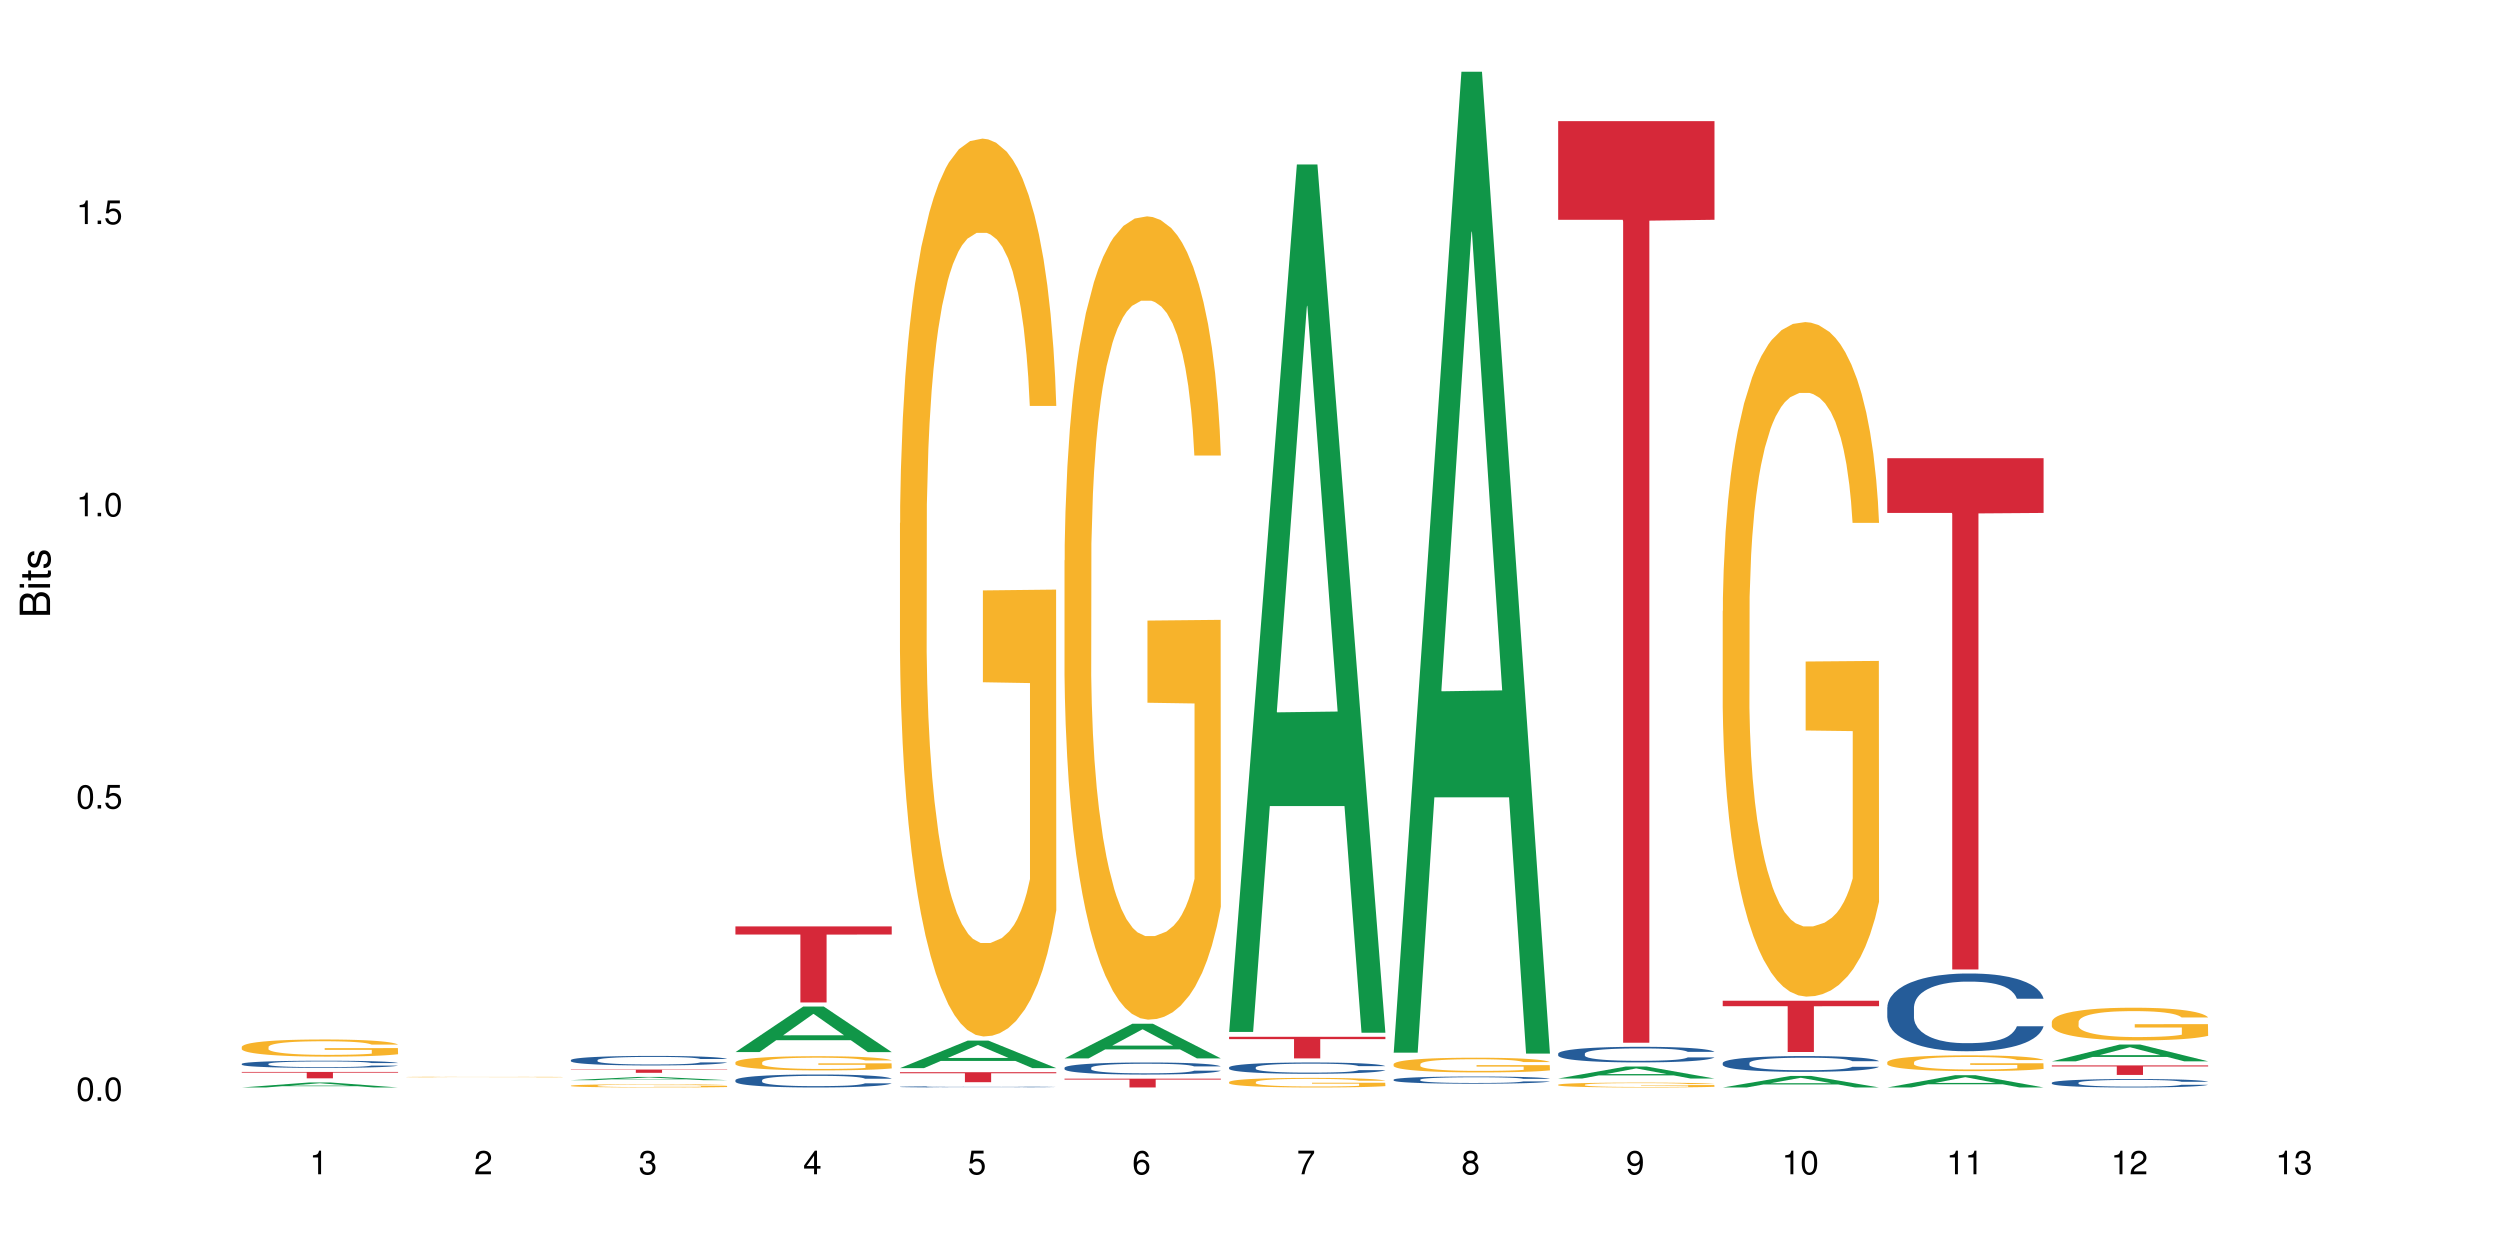 <?xml version="1.0" encoding="UTF-8"?>
<svg xmlns="http://www.w3.org/2000/svg" xmlns:xlink="http://www.w3.org/1999/xlink" width="720pt" height="360pt" viewBox="0 0 720 360" version="1.1">
<defs>
<g>
<symbol overflow="visible" id="glyph0-0">
<path style="stroke:none;" d=""/>
</symbol>
<symbol overflow="visible" id="glyph0-1">
<path style="stroke:none;" d="M 2.641 -6.797 C 2 -6.797 1.422 -6.531 1.078 -6.047 C 0.641 -5.453 0.406 -4.547 0.406 -3.297 C 0.406 -1 1.188 0.219 2.641 0.219 C 4.078 0.219 4.859 -1 4.859 -3.234 C 4.859 -4.562 4.656 -5.438 4.203 -6.047 C 3.844 -6.531 3.281 -6.797 2.641 -6.797 Z M 2.641 -6.047 C 3.547 -6.047 4 -5.125 4 -3.312 C 4 -1.375 3.562 -0.484 2.625 -0.484 C 1.734 -0.484 1.281 -1.422 1.281 -3.281 C 1.281 -5.141 1.734 -6.047 2.641 -6.047 Z M 2.641 -6.047 "/>
</symbol>
<symbol overflow="visible" id="glyph0-2">
<path style="stroke:none;" d="M 1.828 -1 L 0.828 -1 L 0.828 0 L 1.828 0 Z M 1.828 -1 "/>
</symbol>
<symbol overflow="visible" id="glyph0-3">
<path style="stroke:none;" d="M 4.562 -6.797 L 1.062 -6.797 L 0.547 -3.094 L 1.328 -3.094 C 1.719 -3.562 2.047 -3.734 2.578 -3.734 C 3.484 -3.734 4.062 -3.109 4.062 -2.094 C 4.062 -1.125 3.484 -0.531 2.578 -0.531 C 1.828 -0.531 1.375 -0.906 1.188 -1.672 L 0.328 -1.672 C 0.453 -1.109 0.547 -0.844 0.75 -0.594 C 1.125 -0.078 1.828 0.219 2.594 0.219 C 3.969 0.219 4.922 -0.781 4.922 -2.219 C 4.922 -3.562 4.031 -4.484 2.719 -4.484 C 2.25 -4.484 1.859 -4.359 1.469 -4.062 L 1.734 -5.969 L 4.562 -5.969 Z M 4.562 -6.797 "/>
</symbol>
<symbol overflow="visible" id="glyph0-4">
<path style="stroke:none;" d="M 2.484 -4.844 L 2.484 0 L 3.328 0 L 3.328 -6.797 L 2.766 -6.797 C 2.469 -5.75 2.281 -5.609 0.984 -5.453 L 0.984 -4.844 Z M 2.484 -4.844 "/>
</symbol>
<symbol overflow="visible" id="glyph0-5">
<path style="stroke:none;" d="M 4.859 -0.828 L 1.281 -0.828 C 1.359 -1.391 1.672 -1.75 2.5 -2.234 L 3.469 -2.75 C 4.406 -3.266 4.906 -3.969 4.906 -4.812 C 4.906 -5.375 4.672 -5.906 4.266 -6.266 C 3.859 -6.625 3.375 -6.797 2.719 -6.797 C 1.859 -6.797 1.219 -6.5 0.844 -5.922 C 0.609 -5.562 0.5 -5.125 0.484 -4.438 L 1.328 -4.438 C 1.359 -4.906 1.406 -5.188 1.531 -5.406 C 1.75 -5.812 2.188 -6.062 2.703 -6.062 C 3.469 -6.062 4.031 -5.516 4.031 -4.781 C 4.031 -4.25 3.719 -3.797 3.125 -3.438 L 2.234 -2.938 C 0.812 -2.141 0.406 -1.5 0.328 0 L 4.859 0 Z M 4.859 -0.828 "/>
</symbol>
<symbol overflow="visible" id="glyph0-6">
<path style="stroke:none;" d="M 2.125 -3.125 L 2.578 -3.125 C 3.516 -3.125 3.984 -2.703 3.984 -1.891 C 3.984 -1.031 3.469 -0.531 2.578 -0.531 C 1.656 -0.531 1.203 -0.984 1.156 -1.969 L 0.312 -1.969 C 0.344 -1.422 0.438 -1.078 0.609 -0.766 C 0.953 -0.109 1.625 0.219 2.547 0.219 C 3.953 0.219 4.859 -0.609 4.859 -1.906 C 4.859 -2.766 4.516 -3.25 3.703 -3.516 C 4.344 -3.766 4.656 -4.25 4.656 -4.938 C 4.656 -6.109 3.875 -6.797 2.578 -6.797 C 1.203 -6.797 0.484 -6.047 0.453 -4.609 L 1.297 -4.609 C 1.312 -5.016 1.344 -5.25 1.453 -5.453 C 1.641 -5.828 2.062 -6.062 2.594 -6.062 C 3.344 -6.062 3.797 -5.625 3.797 -4.906 C 3.797 -4.422 3.609 -4.141 3.25 -3.984 C 3.016 -3.891 2.719 -3.844 2.125 -3.844 Z M 2.125 -3.125 "/>
</symbol>
<symbol overflow="visible" id="glyph0-7">
<path style="stroke:none;" d="M 3.141 -1.625 L 3.141 0 L 3.984 0 L 3.984 -1.625 L 4.984 -1.625 L 4.984 -2.391 L 3.984 -2.391 L 3.984 -6.797 L 3.359 -6.797 L 0.266 -2.516 L 0.266 -1.625 Z M 3.141 -2.391 L 1 -2.391 L 3.141 -5.359 Z M 3.141 -2.391 "/>
</symbol>
<symbol overflow="visible" id="glyph0-8">
<path style="stroke:none;" d="M 4.781 -5.031 C 4.609 -6.141 3.891 -6.797 2.844 -6.797 C 2.094 -6.797 1.422 -6.438 1.031 -5.828 C 0.609 -5.172 0.406 -4.344 0.406 -3.094 C 0.406 -1.953 0.578 -1.234 0.984 -0.625 C 1.359 -0.078 1.953 0.219 2.703 0.219 C 3.984 0.219 4.922 -0.734 4.922 -2.078 C 4.922 -3.344 4.062 -4.234 2.844 -4.234 C 2.172 -4.234 1.641 -3.969 1.281 -3.469 C 1.281 -5.125 1.828 -6.047 2.797 -6.047 C 3.391 -6.047 3.797 -5.672 3.938 -5.031 Z M 2.734 -3.484 C 3.547 -3.484 4.062 -2.922 4.062 -2 C 4.062 -1.156 3.484 -0.531 2.703 -0.531 C 1.922 -0.531 1.328 -1.188 1.328 -2.047 C 1.328 -2.891 1.906 -3.484 2.734 -3.484 Z M 2.734 -3.484 "/>
</symbol>
<symbol overflow="visible" id="glyph0-9">
<path style="stroke:none;" d="M 4.984 -6.797 L 0.438 -6.797 L 0.438 -5.969 L 4.109 -5.969 C 2.5 -3.656 1.828 -2.234 1.328 0 L 2.219 0 C 2.594 -2.172 3.453 -4.047 4.984 -6.094 Z M 4.984 -6.797 "/>
</symbol>
<symbol overflow="visible" id="glyph0-10">
<path style="stroke:none;" d="M 3.75 -3.578 C 4.453 -4 4.688 -4.344 4.688 -4.984 C 4.688 -6.047 3.844 -6.797 2.641 -6.797 C 1.438 -6.797 0.594 -6.047 0.594 -4.984 C 0.594 -4.359 0.828 -4.016 1.516 -3.578 C 0.734 -3.203 0.359 -2.641 0.359 -1.891 C 0.359 -0.641 1.297 0.219 2.641 0.219 C 3.984 0.219 4.922 -0.641 4.922 -1.875 C 4.922 -2.641 4.531 -3.203 3.75 -3.578 Z M 2.641 -6.047 C 3.359 -6.047 3.812 -5.625 3.812 -4.969 C 3.812 -4.344 3.344 -3.922 2.641 -3.922 C 1.922 -3.922 1.453 -4.344 1.453 -4.984 C 1.453 -5.625 1.922 -6.047 2.641 -6.047 Z M 2.641 -3.203 C 3.484 -3.203 4.062 -2.672 4.062 -1.875 C 4.062 -1.062 3.484 -0.531 2.625 -0.531 C 1.797 -0.531 1.219 -1.078 1.219 -1.875 C 1.219 -2.672 1.797 -3.203 2.641 -3.203 Z M 2.641 -3.203 "/>
</symbol>
<symbol overflow="visible" id="glyph0-11">
<path style="stroke:none;" d="M 0.516 -1.547 C 0.672 -0.438 1.406 0.219 2.438 0.219 C 3.188 0.219 3.859 -0.141 4.266 -0.75 C 4.688 -1.406 4.891 -2.25 4.891 -3.484 C 4.891 -4.625 4.703 -5.359 4.312 -5.953 C 3.938 -6.5 3.344 -6.797 2.594 -6.797 C 1.297 -6.797 0.359 -5.844 0.359 -4.516 C 0.359 -3.25 1.234 -2.344 2.453 -2.344 C 3.094 -2.344 3.562 -2.578 4.016 -3.109 C 4 -1.453 3.469 -0.531 2.5 -0.531 C 1.906 -0.531 1.484 -0.906 1.359 -1.547 Z M 2.578 -6.062 C 3.375 -6.062 3.969 -5.406 3.969 -4.531 C 3.969 -3.688 3.375 -3.094 2.547 -3.094 C 1.734 -3.094 1.234 -3.672 1.234 -4.578 C 1.234 -5.438 1.797 -6.062 2.578 -6.062 Z M 2.578 -6.062 "/>
</symbol>
<symbol overflow="visible" id="glyph1-0">
<path style="stroke:none;" d=""/>
</symbol>
<symbol overflow="visible" id="glyph1-1">
<path style="stroke:none;" d="M 0 -0.953 L 0 -4.891 C 0 -5.719 -0.234 -6.344 -0.734 -6.797 C -1.188 -7.234 -1.812 -7.469 -2.5 -7.469 C -3.547 -7.469 -4.188 -7 -4.625 -5.875 C -4.984 -6.672 -5.641 -7.094 -6.531 -7.094 C -7.156 -7.094 -7.734 -6.859 -8.141 -6.391 C -8.562 -5.938 -8.75 -5.344 -8.75 -4.5 L -8.75 -0.953 Z M -4.984 -2.062 L -7.766 -2.062 L -7.766 -4.219 C -7.766 -4.844 -7.688 -5.203 -7.453 -5.5 C -7.219 -5.812 -6.859 -5.969 -6.375 -5.969 C -5.906 -5.969 -5.531 -5.812 -5.297 -5.5 C -5.062 -5.203 -4.984 -4.844 -4.984 -4.219 Z M -0.984 -2.062 L -4 -2.062 L -4 -4.781 C -4 -5.328 -3.859 -5.688 -3.578 -5.953 C -3.297 -6.219 -2.922 -6.359 -2.484 -6.359 C -2.062 -6.359 -1.688 -6.219 -1.406 -5.953 C -1.109 -5.688 -0.984 -5.328 -0.984 -4.781 Z M -0.984 -2.062 "/>
</symbol>
<symbol overflow="visible" id="glyph1-2">
<path style="stroke:none;" d="M -6.281 -1.797 L -6.281 -0.797 L 0 -0.797 L 0 -1.797 Z M -8.75 -1.797 L -8.75 -0.797 L -7.484 -0.797 L -7.484 -1.797 Z M -8.75 -1.797 "/>
</symbol>
<symbol overflow="visible" id="glyph1-3">
<path style="stroke:none;" d="M -6.281 -3.047 L -6.281 -2.016 L -8.016 -2.016 L -8.016 -1.016 L -6.281 -1.016 L -6.281 -0.172 L -5.469 -0.172 L -5.469 -1.016 L -0.719 -1.016 C -0.078 -1.016 0.281 -1.453 0.281 -2.234 C 0.281 -2.469 0.25 -2.719 0.188 -3.047 L -0.641 -3.047 C -0.609 -2.922 -0.594 -2.766 -0.594 -2.562 C -0.594 -2.141 -0.719 -2.016 -1.156 -2.016 L -5.469 -2.016 L -5.469 -3.047 Z M -6.281 -3.047 "/>
</symbol>
<symbol overflow="visible" id="glyph1-4">
<path style="stroke:none;" d="M -4.531 -5.25 C -5.766 -5.25 -6.469 -4.422 -6.469 -2.969 C -6.469 -1.516 -5.719 -0.562 -4.547 -0.562 C -3.562 -0.562 -3.094 -1.062 -2.734 -2.562 L -2.516 -3.484 C -2.344 -4.188 -2.094 -4.469 -1.625 -4.469 C -1.047 -4.469 -0.641 -3.875 -0.641 -3 C -0.641 -2.453 -0.797 -2 -1.062 -1.75 C -1.25 -1.594 -1.422 -1.531 -1.875 -1.469 L -1.875 -0.406 C -0.422 -0.453 0.281 -1.266 0.281 -2.922 C 0.281 -4.5 -0.5 -5.516 -1.719 -5.516 C -2.656 -5.516 -3.172 -4.984 -3.469 -3.734 L -3.703 -2.766 C -3.891 -1.953 -4.156 -1.609 -4.594 -1.609 C -5.172 -1.609 -5.547 -2.125 -5.547 -2.938 C -5.547 -3.75 -5.203 -4.172 -4.531 -4.203 Z M -4.531 -5.25 "/>
</symbol>
</g>
</defs>
<g id="surface111382">
<rect x="0" y="0" width="720" height="360" style="fill:rgb(100%,100%,100%);fill-opacity:1;stroke:none;"/>
<path style=" stroke:none;fill-rule:nonzero;fill:rgb(6.275%,58.824%,28.235%);fill-opacity:1;" d="M 69.629 313.195 L 69.676 313.191 L 89.156 311.742 L 95.074 311.742 L 114.648 313.195 L 107.773 313.195 L 102.867 312.816 L 81.367 312.816 L 76.555 313.195 L 69.629 313.195 L 83.434 312.66 L 100.895 312.656 L 92.188 311.98 L 92.09 311.977 L 91.996 311.98 L 83.387 312.656 L 83.434 312.66 Z M 69.629 313.195 "/>
<path style=" stroke:none;fill-rule:nonzero;fill:rgb(14.51%,36.078%,60%);fill-opacity:1;" d="M 69.629 306.383 L 69.684 306.383 L 69.684 306.336 L 69.848 306.266 L 70.234 306.176 L 70.617 306.113 L 71.605 306 L 72.977 305.895 L 74.406 305.812 L 75.449 305.762 L 76.383 305.723 L 78.523 305.652 L 79.895 305.617 L 81.379 305.586 L 83.191 305.555 L 84.508 305.535 L 87.473 305.504 L 89.668 305.492 L 91.371 305.484 L 95.051 305.484 L 97.246 305.492 L 98.84 305.504 L 100.594 305.52 L 102.078 305.535 L 104.656 305.578 L 106.965 305.629 L 108.008 305.66 L 109.652 305.719 L 110.918 305.773 L 111.797 305.824 L 112.785 305.895 L 113.66 305.977 L 114.32 306.074 L 114.648 306.156 L 106.965 306.156 L 106.578 306.082 L 106.141 306.023 L 105.316 305.945 L 104.492 305.891 L 103.34 305.836 L 102.297 305.801 L 100.871 305.762 L 99.605 305.742 L 98.289 305.723 L 97.027 305.711 L 94.609 305.703 L 90.766 305.703 L 88.625 305.719 L 87.473 305.734 L 85.824 305.758 L 84.672 305.785 L 83.301 305.82 L 82.367 305.855 L 81.215 305.902 L 80.391 305.945 L 79.457 306.008 L 78.906 306.055 L 78.414 306.109 L 77.977 306.172 L 77.645 306.238 L 77.426 306.309 L 77.316 306.375 L 77.316 306.668 L 77.426 306.734 L 77.699 306.812 L 78.414 306.93 L 79.457 307.027 L 80.664 307.109 L 81.816 307.164 L 82.477 307.191 L 83.355 307.223 L 84.727 307.258 L 86.703 307.297 L 87.855 307.312 L 89.613 307.328 L 91.426 307.336 L 93.844 307.336 L 95.984 307.328 L 97.41 307.316 L 98.895 307.301 L 100.926 307.27 L 102.188 307.242 L 103.285 307.203 L 104.109 307.168 L 104.656 307.137 L 105.48 307.078 L 106.141 307.016 L 106.633 306.949 L 106.965 306.887 L 114.648 306.887 L 114.32 306.961 L 113.828 307.035 L 113.332 307.09 L 112.562 307.156 L 111.688 307.215 L 110.422 307.281 L 109.379 307.324 L 108.008 307.371 L 106.746 307.406 L 105.371 307.438 L 103.34 307.477 L 102.023 307.496 L 100.594 307.512 L 98.895 307.527 L 96.75 307.539 L 94.445 307.547 L 92.305 307.551 L 90 307.547 L 88.297 307.539 L 86.047 307.52 L 83.246 307.488 L 81.215 307.453 L 79.621 307.414 L 78.25 307.379 L 76.711 307.328 L 74.734 307.242 L 73.527 307.18 L 72.703 307.129 L 71.77 307.055 L 71.113 306.988 L 70.344 306.883 L 69.793 306.746 L 69.629 306.645 Z M 69.629 306.383 "/>
<path style=" stroke:none;fill-rule:nonzero;fill:rgb(96.863%,70.196%,16.863%);fill-opacity:1;" d="M 69.629 301.484 L 69.684 301.48 L 69.684 301.391 L 69.902 301.188 L 70.453 300.91 L 71.168 300.68 L 71.934 300.496 L 72.43 300.402 L 73.254 300.27 L 73.965 300.168 L 75.777 299.965 L 78.086 299.777 L 79.348 299.695 L 80.773 299.617 L 82.805 299.531 L 83.738 299.5 L 86.594 299.43 L 89.832 299.383 L 93.402 299.371 L 95.051 299.375 L 97.301 299.391 L 100.375 299.441 L 102.133 299.488 L 103.504 299.531 L 104.934 299.59 L 106.688 299.68 L 108.336 299.789 L 109.652 299.898 L 110.973 300.031 L 112.07 300.176 L 113.004 300.336 L 113.828 300.523 L 114.32 300.684 L 114.648 300.84 L 107.02 300.84 L 106.578 300.684 L 106.086 300.562 L 105.262 300.41 L 104.438 300.305 L 103.613 300.219 L 102.078 300.102 L 100.758 300.027 L 99.113 299.965 L 97.52 299.926 L 95.707 299.898 L 94.609 299.887 L 91.699 299.887 L 89.066 299.922 L 87.527 299.957 L 86.43 299.992 L 84.891 300.059 L 83.961 300.113 L 83.41 300.148 L 81.762 300.289 L 80.664 300.418 L 80.062 300.504 L 79.293 300.637 L 78.742 300.758 L 78.141 300.941 L 77.809 301.074 L 77.371 301.383 L 77.316 302.195 L 77.48 302.367 L 77.809 302.551 L 78.25 302.715 L 78.906 302.887 L 79.566 303.016 L 80.719 303.191 L 81.707 303.309 L 82.477 303.387 L 83.961 303.508 L 84.562 303.547 L 85.992 303.629 L 87.473 303.691 L 89.285 303.746 L 90.656 303.773 L 92.855 303.797 L 95.652 303.797 L 98.949 303.77 L 101.035 303.734 L 102.461 303.699 L 103.395 303.664 L 104.547 303.617 L 105.371 303.57 L 106.141 303.523 L 107.074 303.445 L 107.074 302.367 L 93.512 302.363 L 93.512 301.855 L 114.594 301.852 L 114.648 303.617 L 113.496 303.738 L 112.07 303.855 L 110.699 303.945 L 109.27 304.023 L 107.238 304.109 L 105.59 304.164 L 103.066 304.227 L 100.758 304.266 L 98.344 304.293 L 96.203 304.309 L 93.676 304.312 L 91.426 304.301 L 89.012 304.273 L 87.09 304.238 L 85.332 304.195 L 83.574 304.137 L 81.379 304.039 L 79.953 303.965 L 78.469 303.867 L 76.988 303.758 L 75.668 303.633 L 74.789 303.539 L 73.91 303.43 L 72.977 303.297 L 72.102 303.141 L 71.441 303.004 L 70.836 302.844 L 70.398 302.695 L 69.957 302.492 L 69.738 302.332 L 69.629 302.191 Z M 69.629 301.484 "/>
<path style=" stroke:none;fill-rule:nonzero;fill:rgb(83.922%,15.686%,22.353%);fill-opacity:1;" d="M 69.629 308.723 L 114.648 308.723 L 114.648 308.922 L 95.887 308.922 L 95.887 310.566 L 88.34 310.566 L 88.34 308.926 L 88.23 308.922 L 69.629 308.922 Z M 69.629 308.723 "/>
<path style=" stroke:none;fill-rule:nonzero;fill:rgb(96.863%,70.196%,16.863%);fill-opacity:1;" d="M 117.02 310.18 L 117.074 310.18 L 117.074 310.176 L 117.293 310.168 L 117.844 310.156 L 118.559 310.148 L 119.324 310.141 L 119.82 310.137 L 120.645 310.133 L 121.355 310.129 L 123.168 310.121 L 125.477 310.117 L 126.738 310.113 L 128.164 310.109 L 130.195 310.105 L 131.129 310.105 L 133.984 310.102 L 147.766 310.102 L 149.523 310.105 L 150.895 310.105 L 152.324 310.109 L 154.078 310.113 L 155.727 310.117 L 157.043 310.121 L 158.363 310.125 L 159.461 310.129 L 160.395 310.137 L 161.219 310.145 L 161.711 310.148 L 162.039 310.156 L 154.41 310.156 L 153.969 310.148 L 153.477 310.145 L 151.004 310.133 L 149.469 310.129 L 148.148 310.125 L 146.504 310.121 L 134.918 310.121 L 133.82 310.125 L 132.281 310.125 L 131.352 310.129 L 130.801 310.129 L 129.152 310.133 L 128.055 310.141 L 127.453 310.141 L 126.684 310.148 L 126.133 310.152 L 125.531 310.156 L 125.199 310.164 L 124.762 310.176 L 124.707 310.203 L 124.871 310.211 L 125.199 310.219 L 125.641 310.223 L 126.297 310.23 L 126.957 310.234 L 128.109 310.238 L 129.098 310.246 L 129.867 310.246 L 131.352 310.25 L 131.953 310.254 L 133.383 310.258 L 134.863 310.258 L 136.676 310.262 L 148.426 310.262 L 149.852 310.258 L 150.785 310.258 L 151.938 310.254 L 153.531 310.254 L 154.465 310.25 L 154.465 310.211 L 140.902 310.211 L 140.902 310.191 L 161.984 310.191 L 162.039 310.254 L 160.887 310.262 L 159.461 310.266 L 158.086 310.27 L 156.66 310.27 L 154.629 310.273 L 152.98 310.277 L 150.457 310.277 L 148.148 310.281 L 136.402 310.281 L 134.48 310.277 L 132.723 310.277 L 130.965 310.273 L 128.77 310.27 L 127.34 310.27 L 124.379 310.262 L 123.059 310.258 L 121.301 310.25 L 120.367 310.242 L 119.492 310.238 L 118.832 310.234 L 118.227 310.227 L 117.789 310.223 L 117.348 310.215 L 117.02 310.203 Z M 117.02 310.18 "/>
<path style=" stroke:none;fill-rule:nonzero;fill:rgb(6.275%,58.824%,28.235%);fill-opacity:1;" d="M 164.41 311.094 L 164.457 311.09 L 183.938 310.148 L 189.855 310.148 L 209.43 311.094 L 202.555 311.094 L 197.648 310.848 L 176.148 310.848 L 171.336 311.094 L 164.41 311.094 L 178.215 310.746 L 195.676 310.742 L 186.969 310.301 L 186.871 310.301 L 186.777 310.305 L 178.168 310.742 L 178.215 310.746 Z M 164.41 311.094 "/>
<path style=" stroke:none;fill-rule:nonzero;fill:rgb(14.51%,36.078%,60%);fill-opacity:1;" d="M 164.41 305.301 L 164.465 305.297 L 164.465 305.238 L 164.629 305.141 L 165.016 305.02 L 165.398 304.938 L 166.387 304.789 L 167.758 304.648 L 169.188 304.535 L 170.23 304.473 L 171.164 304.422 L 173.305 304.328 L 174.676 304.281 L 176.16 304.238 L 177.973 304.195 L 179.289 304.172 L 182.254 304.129 L 184.449 304.113 L 186.152 304.105 L 189.832 304.105 L 192.027 304.113 L 193.621 304.129 L 195.375 304.148 L 196.859 304.172 L 199.438 304.227 L 201.746 304.297 L 202.789 304.336 L 204.434 304.414 L 205.699 304.488 L 206.578 304.555 L 207.566 304.648 L 208.441 304.762 L 209.102 304.887 L 209.43 304.996 L 201.746 304.996 L 201.359 304.895 L 200.922 304.816 L 200.098 304.715 L 199.273 304.641 L 198.121 304.57 L 197.078 304.523 L 195.652 304.473 L 194.387 304.445 L 193.07 304.422 L 191.809 304.406 L 189.391 304.391 L 186.59 304.391 L 185.547 304.395 L 183.406 304.418 L 182.254 304.434 L 180.605 304.469 L 179.453 304.5 L 178.082 304.551 L 177.148 304.594 L 175.996 304.66 L 175.172 304.719 L 174.238 304.801 L 173.688 304.863 L 173.195 304.934 L 172.754 305.016 L 172.426 305.105 L 172.207 305.195 L 172.098 305.289 L 172.098 305.676 L 172.207 305.766 L 172.48 305.871 L 173.195 306.023 L 174.238 306.156 L 175.445 306.262 L 176.598 306.34 L 177.258 306.375 L 178.137 306.414 L 179.508 306.465 L 181.484 306.516 L 182.637 306.535 L 184.395 306.555 L 186.207 306.566 L 188.621 306.566 L 190.766 306.555 L 192.191 306.543 L 193.676 306.523 L 195.707 306.48 L 196.969 306.438 L 198.066 306.391 L 198.891 306.344 L 199.438 306.305 L 200.262 306.227 L 200.922 306.141 L 201.414 306.051 L 201.746 305.969 L 209.43 305.969 L 209.102 306.066 L 208.609 306.164 L 208.113 306.238 L 207.344 306.328 L 206.465 306.402 L 205.203 306.492 L 204.16 306.551 L 202.789 306.613 L 201.523 306.66 L 200.152 306.703 L 198.121 306.754 L 196.805 306.777 L 195.375 306.801 L 193.676 306.82 L 191.531 306.84 L 189.227 306.848 L 187.086 306.852 L 184.781 306.848 L 183.078 306.836 L 180.828 306.812 L 178.027 306.77 L 175.996 306.719 L 174.402 306.672 L 173.031 306.621 L 171.492 306.555 L 169.516 306.445 L 168.309 306.359 L 167.484 306.289 L 166.551 306.191 L 165.895 306.102 L 165.125 305.961 L 164.574 305.785 L 164.41 305.645 Z M 164.41 305.301 "/>
<path style=" stroke:none;fill-rule:nonzero;fill:rgb(96.863%,70.196%,16.863%);fill-opacity:1;" d="M 164.41 312.664 L 164.465 312.664 L 164.465 312.648 L 164.684 312.609 L 165.234 312.559 L 165.949 312.516 L 166.715 312.48 L 167.211 312.461 L 168.035 312.438 L 168.746 312.418 L 170.559 312.379 L 172.867 312.344 L 174.129 312.328 L 175.555 312.316 L 177.586 312.297 L 178.52 312.293 L 181.375 312.277 L 184.613 312.27 L 189.832 312.27 L 192.082 312.273 L 195.156 312.281 L 196.914 312.289 L 198.285 312.297 L 199.715 312.309 L 201.469 312.328 L 203.117 312.348 L 204.434 312.367 L 205.754 312.395 L 206.852 312.418 L 207.785 312.449 L 208.609 312.484 L 209.102 312.516 L 209.43 312.543 L 201.801 312.543 L 201.359 312.516 L 200.867 312.492 L 200.043 312.465 L 198.395 312.426 L 196.859 312.406 L 195.539 312.391 L 193.895 312.379 L 192.301 312.371 L 190.488 312.367 L 186.48 312.367 L 183.848 312.371 L 182.309 312.379 L 181.211 312.387 L 179.672 312.398 L 178.742 312.406 L 178.191 312.414 L 176.543 312.441 L 175.445 312.465 L 174.844 312.48 L 174.074 312.508 L 173.523 312.527 L 172.922 312.562 L 172.59 312.59 L 172.152 312.645 L 172.098 312.797 L 172.262 312.832 L 172.59 312.867 L 173.031 312.895 L 173.688 312.93 L 174.348 312.953 L 175.5 312.984 L 176.488 313.008 L 177.258 313.023 L 178.742 313.047 L 179.344 313.051 L 180.773 313.066 L 182.254 313.078 L 184.066 313.09 L 185.438 313.094 L 187.633 313.098 L 190.434 313.098 L 193.73 313.094 L 195.816 313.086 L 197.242 313.082 L 198.176 313.074 L 199.328 313.066 L 200.152 313.059 L 200.922 313.047 L 201.855 313.031 L 201.855 312.832 L 188.293 312.828 L 188.293 312.734 L 209.375 312.734 L 209.43 313.066 L 208.277 313.09 L 206.852 313.109 L 205.477 313.129 L 204.051 313.141 L 202.02 313.156 L 200.371 313.168 L 197.848 313.18 L 195.539 313.188 L 193.125 313.191 L 190.984 313.195 L 186.207 313.195 L 183.793 313.188 L 181.871 313.184 L 180.113 313.172 L 178.355 313.164 L 176.16 313.145 L 174.73 313.129 L 173.25 313.113 L 171.766 313.09 L 170.449 313.07 L 168.691 313.031 L 167.758 313.004 L 166.883 312.977 L 166.223 312.949 L 165.617 312.922 L 165.18 312.891 L 164.738 312.855 L 164.52 312.824 L 164.41 312.797 Z M 164.41 312.664 "/>
<path style=" stroke:none;fill-rule:nonzero;fill:rgb(83.922%,15.686%,22.353%);fill-opacity:1;" d="M 164.41 308.027 L 209.43 308.027 L 209.43 308.129 L 190.668 308.129 L 190.668 308.973 L 183.117 308.973 L 183.117 308.129 L 164.41 308.129 Z M 164.41 308.027 "/>
<path style=" stroke:none;fill-rule:nonzero;fill:rgb(6.275%,58.824%,28.235%);fill-opacity:1;" d="M 211.801 303.004 L 211.848 302.988 L 231.328 289.883 L 237.246 289.883 L 256.82 303.016 L 249.945 303.016 L 245.039 299.586 L 223.539 299.586 L 218.727 303.004 L 211.801 303.004 L 225.605 298.168 L 243.066 298.156 L 234.359 292.027 L 234.262 292.016 L 234.168 292.051 L 225.559 298.156 L 225.605 298.168 Z M 211.801 303.004 "/>
<path style=" stroke:none;fill-rule:nonzero;fill:rgb(14.51%,36.078%,60%);fill-opacity:1;" d="M 211.801 311.082 L 211.855 311.078 L 211.855 310.996 L 212.02 310.867 L 212.406 310.703 L 212.789 310.59 L 213.777 310.391 L 215.148 310.195 L 216.578 310.043 L 217.621 309.953 L 218.555 309.887 L 220.695 309.758 L 222.066 309.695 L 223.551 309.637 L 225.363 309.578 L 226.68 309.543 L 229.645 309.488 L 231.84 309.465 L 233.543 309.457 L 237.223 309.457 L 239.418 309.469 L 241.012 309.484 L 242.766 309.512 L 244.25 309.543 L 246.828 309.621 L 249.137 309.715 L 250.18 309.77 L 251.824 309.875 L 253.09 309.98 L 253.969 310.066 L 254.957 310.195 L 255.832 310.348 L 256.492 310.523 L 256.82 310.668 L 249.137 310.668 L 248.75 310.531 L 248.312 310.426 L 247.488 310.285 L 246.664 310.188 L 245.512 310.09 L 244.469 310.023 L 243.043 309.957 L 241.777 309.918 L 240.461 309.887 L 239.199 309.867 L 236.781 309.844 L 233.98 309.844 L 232.938 309.852 L 230.797 309.879 L 229.645 309.902 L 227.996 309.953 L 226.844 309.996 L 225.473 310.062 L 224.539 310.121 L 223.387 310.211 L 222.562 310.289 L 221.629 310.402 L 221.078 310.488 L 220.586 310.582 L 220.145 310.695 L 219.816 310.816 L 219.598 310.941 L 219.488 311.066 L 219.488 311.598 L 219.598 311.719 L 219.871 311.863 L 220.586 312.07 L 221.629 312.254 L 222.836 312.395 L 223.988 312.5 L 224.648 312.547 L 225.527 312.602 L 226.898 312.668 L 228.875 312.738 L 230.027 312.766 L 231.785 312.793 L 233.598 312.805 L 236.012 312.805 L 238.156 312.793 L 239.582 312.773 L 241.066 312.746 L 243.098 312.691 L 244.359 312.637 L 245.457 312.57 L 246.281 312.504 L 246.828 312.449 L 247.652 312.344 L 248.312 312.227 L 248.805 312.109 L 249.137 311.992 L 256.82 311.992 L 256.492 312.129 L 256 312.262 L 255.504 312.363 L 254.734 312.48 L 253.855 312.586 L 252.594 312.707 L 251.551 312.785 L 250.18 312.871 L 248.914 312.938 L 247.543 312.992 L 245.512 313.062 L 244.195 313.098 L 242.766 313.129 L 241.066 313.156 L 238.922 313.18 L 236.617 313.191 L 234.477 313.195 L 232.172 313.188 L 230.469 313.176 L 228.219 313.145 L 225.418 313.082 L 223.387 313.02 L 221.793 312.953 L 220.422 312.883 L 218.883 312.793 L 216.906 312.641 L 215.699 312.527 L 214.875 312.43 L 213.941 312.297 L 213.285 312.176 L 212.516 311.984 L 211.965 311.742 L 211.801 311.555 Z M 211.801 311.082 "/>
<path style=" stroke:none;fill-rule:nonzero;fill:rgb(96.863%,70.196%,16.863%);fill-opacity:1;" d="M 211.801 305.941 L 211.855 305.938 L 211.855 305.863 L 212.074 305.695 L 212.625 305.465 L 213.34 305.273 L 214.105 305.125 L 214.602 305.043 L 215.426 304.934 L 216.137 304.852 L 217.949 304.684 L 220.258 304.527 L 221.52 304.457 L 222.945 304.395 L 224.977 304.324 L 225.91 304.297 L 228.766 304.238 L 232.004 304.199 L 235.574 304.188 L 237.223 304.191 L 239.473 304.207 L 242.547 304.25 L 244.305 304.285 L 245.676 304.324 L 247.105 304.371 L 248.859 304.445 L 250.508 304.535 L 251.824 304.625 L 253.145 304.738 L 254.242 304.859 L 255.176 304.988 L 256 305.145 L 256.492 305.277 L 256.82 305.406 L 249.191 305.406 L 248.75 305.277 L 248.258 305.176 L 247.434 305.051 L 246.609 304.961 L 245.785 304.891 L 244.25 304.793 L 242.93 304.734 L 241.285 304.684 L 239.691 304.648 L 237.879 304.625 L 236.781 304.617 L 233.871 304.617 L 231.238 304.645 L 229.699 304.676 L 228.602 304.703 L 227.062 304.762 L 226.133 304.805 L 225.582 304.836 L 223.934 304.953 L 222.836 305.055 L 222.234 305.129 L 221.465 305.238 L 220.914 305.34 L 220.312 305.488 L 219.98 305.602 L 219.543 305.855 L 219.488 306.527 L 219.652 306.672 L 219.98 306.824 L 220.422 306.957 L 221.078 307.102 L 221.738 307.207 L 222.891 307.355 L 223.879 307.449 L 224.648 307.516 L 226.133 307.617 L 226.734 307.648 L 228.164 307.715 L 229.645 307.77 L 231.457 307.812 L 232.828 307.836 L 235.023 307.855 L 237.824 307.855 L 241.121 307.832 L 243.207 307.801 L 244.633 307.773 L 245.566 307.746 L 246.719 307.707 L 247.543 307.668 L 248.312 307.625 L 249.246 307.562 L 249.246 306.672 L 235.684 306.668 L 235.684 306.246 L 256.766 306.246 L 256.82 307.707 L 255.668 307.805 L 254.242 307.902 L 252.867 307.977 L 251.441 308.043 L 249.41 308.113 L 247.762 308.156 L 245.238 308.211 L 242.93 308.242 L 240.516 308.266 L 238.375 308.277 L 235.848 308.281 L 233.598 308.273 L 231.184 308.25 L 229.262 308.223 L 227.504 308.184 L 225.746 308.137 L 223.551 308.055 L 222.121 307.992 L 220.641 307.914 L 219.156 307.82 L 217.84 307.719 L 216.961 307.641 L 216.082 307.551 L 215.148 307.441 L 214.273 307.312 L 213.613 307.195 L 213.008 307.066 L 212.57 306.941 L 212.129 306.773 L 211.91 306.641 L 211.801 306.523 Z M 211.801 305.941 "/>
<path style=" stroke:none;fill-rule:nonzero;fill:rgb(83.922%,15.686%,22.353%);fill-opacity:1;" d="M 211.801 266.797 L 256.82 266.797 L 256.82 269.145 L 238.059 269.164 L 238.059 288.707 L 230.508 288.707 L 230.508 269.184 L 230.398 269.145 L 211.801 269.145 Z M 211.801 266.797 "/>
<path style=" stroke:none;fill-rule:nonzero;fill:rgb(6.275%,58.824%,28.235%);fill-opacity:1;" d="M 259.191 307.617 L 259.238 307.609 L 278.719 299.688 L 284.637 299.688 L 304.211 307.625 L 297.336 307.625 L 292.43 305.555 L 270.93 305.555 L 266.117 307.617 L 259.191 307.617 L 272.996 304.695 L 290.457 304.688 L 281.75 300.984 L 281.652 300.977 L 281.559 300.996 L 272.949 304.688 L 272.996 304.695 Z M 259.191 307.617 "/>
<path style=" stroke:none;fill-rule:nonzero;fill:rgb(14.51%,36.078%,60%);fill-opacity:1;" d="M 259.191 313 L 259.246 313 L 259.246 312.992 L 259.41 312.98 L 259.797 312.965 L 260.18 312.957 L 261.168 312.938 L 262.539 312.918 L 263.969 312.906 L 265.012 312.898 L 265.945 312.891 L 268.086 312.879 L 269.457 312.875 L 270.941 312.867 L 272.754 312.863 L 274.07 312.859 L 277.035 312.855 L 279.23 312.852 L 286.809 312.852 L 288.398 312.855 L 290.156 312.855 L 291.641 312.859 L 294.219 312.867 L 296.527 312.875 L 297.57 312.879 L 299.215 312.891 L 300.48 312.898 L 301.359 312.906 L 302.348 312.918 L 303.223 312.934 L 303.883 312.949 L 304.211 312.965 L 296.527 312.965 L 296.141 312.949 L 295.703 312.941 L 294.055 312.918 L 292.902 312.91 L 291.859 312.902 L 290.434 312.898 L 289.168 312.895 L 287.852 312.891 L 286.59 312.891 L 284.172 312.887 L 280.328 312.887 L 278.188 312.891 L 277.035 312.895 L 275.387 312.898 L 274.234 312.902 L 272.863 312.906 L 271.93 312.914 L 270.777 312.922 L 269.953 312.93 L 269.02 312.938 L 268.469 312.945 L 267.977 312.957 L 267.535 312.965 L 267.207 312.977 L 266.988 312.988 L 266.879 313 L 266.879 313.047 L 266.988 313.059 L 267.262 313.074 L 267.977 313.094 L 269.02 313.109 L 270.227 313.121 L 271.379 313.133 L 272.039 313.137 L 272.918 313.141 L 274.289 313.148 L 276.266 313.152 L 277.418 313.156 L 279.176 313.16 L 285.547 313.16 L 286.973 313.156 L 288.457 313.156 L 290.488 313.148 L 291.75 313.145 L 292.848 313.137 L 293.672 313.133 L 294.219 313.129 L 295.043 313.117 L 295.703 313.105 L 296.195 313.098 L 296.527 313.086 L 304.211 313.086 L 303.883 313.098 L 303.391 313.109 L 302.895 313.117 L 302.125 313.129 L 301.246 313.141 L 299.984 313.152 L 298.941 313.156 L 297.57 313.164 L 296.305 313.172 L 294.934 313.176 L 292.902 313.184 L 291.586 313.188 L 290.156 313.191 L 288.457 313.191 L 286.312 313.195 L 277.859 313.195 L 275.609 313.191 L 272.809 313.184 L 270.777 313.18 L 269.184 313.172 L 267.812 313.168 L 266.273 313.16 L 264.297 313.145 L 263.09 313.133 L 262.266 313.125 L 261.332 313.113 L 260.676 313.102 L 259.906 313.086 L 259.355 313.062 L 259.191 313.043 Z M 259.191 313 "/>
<path style=" stroke:none;fill-rule:nonzero;fill:rgb(96.863%,70.196%,16.863%);fill-opacity:1;" d="M 259.191 150.672 L 259.246 150.438 L 259.246 145.715 L 259.465 135.086 L 260.016 120.445 L 260.73 108.402 L 261.496 98.953 L 261.992 93.996 L 262.816 86.91 L 263.527 81.715 L 265.34 71.086 L 267.648 61.168 L 268.91 56.918 L 270.336 52.902 L 272.367 48.414 L 273.301 46.762 L 276.156 42.984 L 279.395 40.621 L 282.965 39.914 L 284.613 40.148 L 286.863 41.094 L 289.938 43.691 L 291.695 46.055 L 293.066 48.414 L 294.496 51.484 L 296.25 56.207 L 297.898 61.875 L 299.215 67.543 L 300.535 74.629 L 301.633 82.188 L 302.566 90.453 L 303.391 100.371 L 303.883 108.637 L 304.211 116.902 L 296.582 116.902 L 296.141 108.637 L 295.648 102.262 L 294.824 94.469 L 294 88.801 L 293.176 84.312 L 291.641 78.172 L 290.32 74.395 L 288.676 71.086 L 287.082 68.961 L 285.27 67.543 L 284.172 67.07 L 281.262 67.07 L 278.629 68.727 L 277.09 70.613 L 275.992 72.504 L 274.453 76.047 L 273.52 78.879 L 272.973 80.77 L 271.324 88.09 L 270.227 94.703 L 269.625 99.191 L 268.855 106.273 L 268.305 112.652 L 267.703 122.098 L 267.371 129.184 L 266.934 145.242 L 266.879 187.75 L 267.043 196.727 L 267.371 206.406 L 267.812 214.91 L 268.469 223.883 L 269.129 230.73 L 270.281 239.941 L 271.27 246.082 L 272.039 250.098 L 273.52 256.473 L 274.125 258.598 L 275.555 262.852 L 277.035 266.156 L 278.848 268.992 L 280.219 270.406 L 282.414 271.59 L 285.215 271.59 L 288.512 270.172 L 290.598 268.281 L 292.023 266.395 L 292.957 264.738 L 294.109 262.141 L 294.934 259.781 L 295.703 257.184 L 296.637 253.168 L 296.637 196.727 L 283.074 196.488 L 283.074 170.039 L 304.156 169.801 L 304.211 262.141 L 303.059 268.52 L 301.633 274.66 L 300.258 279.383 L 298.832 283.395 L 296.801 287.883 L 295.152 290.719 L 292.629 294.023 L 290.32 296.148 L 287.906 297.566 L 285.766 298.273 L 283.238 298.512 L 280.988 298.039 L 278.574 296.621 L 276.652 294.73 L 274.895 292.371 L 273.137 289.301 L 270.941 284.34 L 269.512 280.328 L 268.031 275.367 L 266.547 269.465 L 265.23 263.086 L 264.352 258.129 L 263.473 252.461 L 262.539 245.375 L 261.664 237.344 L 261.004 230.023 L 260.398 221.758 L 259.961 213.965 L 259.52 203.336 L 259.301 194.836 L 259.191 187.516 Z M 259.191 150.672 "/>
<path style=" stroke:none;fill-rule:nonzero;fill:rgb(83.922%,15.686%,22.353%);fill-opacity:1;" d="M 259.191 308.801 L 304.211 308.801 L 304.211 309.109 L 285.449 309.109 L 285.449 311.676 L 277.898 311.676 L 277.898 309.113 L 277.789 309.109 L 259.191 309.109 Z M 259.191 308.801 "/>
<path style=" stroke:none;fill-rule:nonzero;fill:rgb(6.275%,58.824%,28.235%);fill-opacity:1;" d="M 306.582 304.816 L 306.629 304.805 L 326.109 294.84 L 332.027 294.84 L 351.602 304.824 L 344.727 304.824 L 339.82 302.219 L 318.32 302.219 L 313.508 304.816 L 306.582 304.816 L 320.387 301.141 L 337.848 301.129 L 329.141 296.469 L 329.043 296.461 L 328.949 296.488 L 320.34 301.129 L 320.387 301.141 Z M 306.582 304.816 "/>
<path style=" stroke:none;fill-rule:nonzero;fill:rgb(14.51%,36.078%,60%);fill-opacity:1;" d="M 306.582 307.512 L 306.637 307.508 L 306.637 307.434 L 306.801 307.312 L 307.188 307.16 L 307.57 307.055 L 308.559 306.867 L 309.93 306.688 L 311.359 306.547 L 312.402 306.465 L 313.336 306.398 L 315.477 306.281 L 316.848 306.223 L 318.332 306.168 L 320.145 306.113 L 321.461 306.082 L 324.426 306.031 L 326.621 306.008 L 328.324 306 L 332.004 306 L 334.199 306.012 L 335.789 306.027 L 337.547 306.055 L 339.031 306.082 L 341.609 306.152 L 343.918 306.242 L 344.961 306.293 L 346.605 306.391 L 347.871 306.484 L 348.75 306.566 L 349.738 306.688 L 350.613 306.828 L 351.273 306.992 L 351.602 307.129 L 343.918 307.129 L 343.531 307 L 343.094 306.902 L 342.27 306.773 L 341.445 306.68 L 340.293 306.586 L 339.25 306.527 L 337.824 306.465 L 336.559 306.43 L 335.242 306.398 L 333.98 306.379 L 331.562 306.363 L 328.762 306.363 L 327.719 306.367 L 325.578 306.395 L 324.426 306.414 L 322.777 306.461 L 321.625 306.5 L 320.254 306.566 L 319.32 306.617 L 318.168 306.703 L 317.344 306.773 L 316.41 306.879 L 315.859 306.961 L 315.367 307.047 L 314.926 307.152 L 314.598 307.266 L 314.379 307.383 L 314.27 307.496 L 314.27 307.988 L 314.379 308.102 L 314.652 308.234 L 315.367 308.43 L 316.41 308.598 L 317.617 308.73 L 318.77 308.828 L 319.43 308.871 L 320.309 308.922 L 321.68 308.984 L 323.656 309.051 L 324.809 309.074 L 326.566 309.102 L 328.379 309.113 L 330.793 309.113 L 332.938 309.102 L 334.363 309.086 L 335.848 309.059 L 337.879 309.004 L 339.141 308.953 L 340.238 308.895 L 341.062 308.832 L 341.609 308.781 L 342.434 308.684 L 343.094 308.578 L 343.586 308.465 L 343.918 308.355 L 351.602 308.355 L 351.273 308.484 L 350.781 308.609 L 350.285 308.699 L 349.516 308.812 L 348.637 308.91 L 347.375 309.02 L 346.332 309.094 L 344.961 309.172 L 343.695 309.234 L 342.324 309.289 L 340.293 309.352 L 338.977 309.383 L 337.547 309.41 L 335.848 309.438 L 333.703 309.461 L 331.398 309.473 L 329.258 309.477 L 326.953 309.469 L 325.25 309.457 L 323 309.426 L 320.199 309.371 L 318.168 309.309 L 316.574 309.25 L 315.203 309.188 L 313.664 309.102 L 311.688 308.961 L 310.48 308.852 L 309.656 308.762 L 308.723 308.641 L 308.066 308.527 L 307.297 308.352 L 306.746 308.125 L 306.582 307.949 Z M 306.582 307.512 "/>
<path style=" stroke:none;fill-rule:nonzero;fill:rgb(96.863%,70.196%,16.863%);fill-opacity:1;" d="M 306.582 161.398 L 306.637 161.188 L 306.637 156.961 L 306.855 147.453 L 307.406 134.355 L 308.121 123.578 L 308.887 115.129 L 309.383 110.691 L 310.207 104.352 L 310.918 99.703 L 312.73 90.195 L 315.039 81.324 L 316.301 77.52 L 317.727 73.93 L 319.758 69.914 L 320.691 68.434 L 323.547 65.055 L 326.785 62.941 L 330.355 62.309 L 332.004 62.52 L 334.254 63.363 L 337.328 65.688 L 339.086 67.801 L 340.457 69.914 L 341.887 72.66 L 343.641 76.887 L 345.289 81.957 L 346.605 87.027 L 347.926 93.367 L 349.023 100.129 L 349.957 107.523 L 350.781 116.395 L 351.273 123.793 L 351.602 131.188 L 343.973 131.188 L 343.531 123.793 L 343.039 118.086 L 342.215 111.113 L 341.391 106.043 L 340.566 102.027 L 339.031 96.535 L 337.711 93.156 L 336.066 90.195 L 334.473 88.297 L 332.66 87.027 L 331.562 86.605 L 328.652 86.605 L 326.02 88.086 L 324.48 89.773 L 323.383 91.465 L 321.844 94.633 L 320.91 97.168 L 320.363 98.859 L 318.715 105.41 L 317.617 111.324 L 317.016 115.34 L 316.246 121.68 L 315.695 127.383 L 315.094 135.836 L 314.762 142.172 L 314.324 156.539 L 314.27 194.57 L 314.434 202.602 L 314.762 211.262 L 315.203 218.867 L 315.859 226.898 L 316.52 233.023 L 317.672 241.266 L 318.66 246.758 L 319.43 250.352 L 320.91 256.055 L 321.516 257.957 L 322.945 261.758 L 324.426 264.719 L 326.238 267.254 L 327.609 268.52 L 329.805 269.578 L 332.605 269.578 L 335.902 268.309 L 337.988 266.617 L 339.414 264.93 L 340.348 263.449 L 341.5 261.125 L 342.324 259.012 L 343.094 256.688 L 344.027 253.098 L 344.027 202.602 L 330.465 202.387 L 330.465 178.727 L 351.547 178.512 L 351.602 261.125 L 350.449 266.832 L 349.023 272.324 L 347.648 276.551 L 346.223 280.141 L 344.191 284.156 L 342.543 286.691 L 340.02 289.648 L 337.711 291.551 L 335.297 292.816 L 333.156 293.453 L 330.629 293.664 L 328.379 293.242 L 325.965 291.973 L 324.043 290.281 L 322.285 288.168 L 320.527 285.422 L 318.332 280.984 L 316.902 277.395 L 315.422 272.957 L 313.938 267.676 L 312.621 261.969 L 311.742 257.535 L 310.863 252.465 L 309.93 246.125 L 309.055 238.941 L 308.395 232.391 L 307.789 224.996 L 307.352 218.023 L 306.91 208.516 L 306.691 200.91 L 306.582 194.359 Z M 306.582 161.398 "/>
<path style=" stroke:none;fill-rule:nonzero;fill:rgb(83.922%,15.686%,22.353%);fill-opacity:1;" d="M 306.582 310.648 L 351.602 310.648 L 351.602 310.922 L 332.84 310.926 L 332.84 313.195 L 325.289 313.195 L 325.289 310.926 L 325.18 310.922 L 306.582 310.922 Z M 306.582 310.648 "/>
<path style=" stroke:none;fill-rule:nonzero;fill:rgb(6.275%,58.824%,28.235%);fill-opacity:1;" d="M 353.973 297.195 L 354.02 296.961 L 373.5 47.367 L 379.418 47.367 L 398.992 297.434 L 392.117 297.434 L 387.211 232.156 L 365.707 232.156 L 360.898 297.195 L 353.973 297.195 L 367.777 205.156 L 385.238 204.922 L 376.531 88.223 L 376.434 87.988 L 376.34 88.695 L 367.73 204.922 L 367.777 205.156 Z M 353.973 297.195 "/>
<path style=" stroke:none;fill-rule:nonzero;fill:rgb(14.51%,36.078%,60%);fill-opacity:1;" d="M 353.973 307.414 L 354.027 307.41 L 354.027 307.34 L 354.191 307.227 L 354.578 307.082 L 354.961 306.984 L 355.949 306.809 L 357.32 306.641 L 358.75 306.508 L 359.793 306.43 L 360.727 306.371 L 362.867 306.262 L 364.238 306.203 L 365.723 306.152 L 367.535 306.102 L 368.852 306.074 L 371.816 306.027 L 374.012 306.004 L 375.715 305.996 L 379.395 305.996 L 381.59 306.008 L 383.18 306.023 L 384.938 306.047 L 386.422 306.074 L 389 306.141 L 391.309 306.223 L 392.352 306.27 L 393.996 306.363 L 395.262 306.453 L 396.141 306.527 L 397.129 306.641 L 398.004 306.773 L 398.664 306.926 L 398.992 307.055 L 391.309 307.055 L 390.922 306.934 L 390.484 306.844 L 389.66 306.719 L 388.836 306.633 L 387.684 306.547 L 386.641 306.492 L 385.211 306.434 L 383.949 306.398 L 382.633 306.371 L 381.371 306.352 L 378.953 306.336 L 376.152 306.336 L 375.109 306.34 L 372.969 306.367 L 371.816 306.387 L 370.168 306.43 L 369.016 306.465 L 367.645 306.527 L 366.711 306.578 L 365.559 306.656 L 364.734 306.723 L 363.801 306.82 L 363.25 306.895 L 362.758 306.98 L 362.316 307.078 L 361.988 307.18 L 361.77 307.293 L 361.66 307.398 L 361.66 307.859 L 361.77 307.969 L 362.043 308.094 L 362.758 308.273 L 363.801 308.434 L 365.008 308.559 L 366.16 308.648 L 366.82 308.688 L 367.699 308.738 L 369.07 308.797 L 371.047 308.855 L 372.199 308.879 L 373.957 308.902 L 375.77 308.914 L 378.184 308.914 L 380.328 308.902 L 381.754 308.887 L 383.238 308.863 L 385.27 308.812 L 386.531 308.766 L 387.629 308.711 L 388.453 308.652 L 389 308.605 L 389.824 308.512 L 390.484 308.41 L 390.977 308.309 L 391.309 308.207 L 398.992 308.207 L 398.664 308.324 L 398.172 308.441 L 397.676 308.527 L 396.906 308.633 L 396.027 308.727 L 394.766 308.828 L 393.723 308.898 L 392.352 308.973 L 391.086 309.027 L 389.715 309.078 L 387.684 309.137 L 386.367 309.168 L 384.938 309.195 L 383.238 309.219 L 381.094 309.238 L 378.789 309.25 L 376.648 309.254 L 374.344 309.25 L 372.641 309.238 L 370.391 309.211 L 367.59 309.156 L 365.559 309.102 L 363.965 309.043 L 362.594 308.984 L 361.055 308.902 L 359.078 308.773 L 357.871 308.672 L 357.047 308.586 L 356.113 308.473 L 355.453 308.367 L 354.688 308.199 L 354.137 307.988 L 353.973 307.824 Z M 353.973 307.414 "/>
<path style=" stroke:none;fill-rule:nonzero;fill:rgb(96.863%,70.196%,16.863%);fill-opacity:1;" d="M 353.973 311.613 L 354.027 311.613 L 354.027 311.562 L 354.246 311.449 L 354.797 311.293 L 355.512 311.164 L 356.277 311.062 L 356.773 311.008 L 357.598 310.934 L 358.309 310.875 L 360.121 310.762 L 362.43 310.656 L 363.691 310.613 L 365.117 310.57 L 367.148 310.52 L 368.082 310.504 L 370.938 310.461 L 374.176 310.438 L 377.746 310.43 L 379.395 310.434 L 381.645 310.441 L 384.719 310.469 L 386.477 310.496 L 387.848 310.52 L 389.277 310.555 L 391.031 310.605 L 392.68 310.664 L 393.996 310.727 L 395.316 310.801 L 396.414 310.883 L 397.348 310.969 L 398.172 311.078 L 398.664 311.164 L 398.992 311.254 L 391.363 311.254 L 390.922 311.164 L 390.43 311.098 L 389.605 311.012 L 388.781 310.953 L 387.957 310.906 L 386.422 310.84 L 385.102 310.797 L 383.457 310.762 L 381.863 310.742 L 380.051 310.727 L 378.953 310.719 L 376.043 310.719 L 373.41 310.738 L 371.871 310.758 L 370.773 310.777 L 369.234 310.816 L 368.301 310.848 L 367.754 310.867 L 366.105 310.945 L 365.008 311.016 L 364.406 311.062 L 363.637 311.141 L 363.086 311.207 L 362.484 311.309 L 362.152 311.383 L 361.715 311.555 L 361.66 312.012 L 361.824 312.105 L 362.152 312.211 L 362.594 312.301 L 363.25 312.398 L 363.91 312.473 L 365.062 312.57 L 366.051 312.637 L 366.82 312.68 L 368.301 312.746 L 368.906 312.77 L 370.332 312.812 L 371.816 312.852 L 373.629 312.879 L 375 312.895 L 377.195 312.906 L 379.996 312.906 L 383.293 312.895 L 385.379 312.871 L 386.805 312.852 L 387.738 312.836 L 388.891 312.809 L 389.715 312.781 L 390.484 312.754 L 391.418 312.711 L 391.418 312.105 L 377.855 312.105 L 377.855 311.82 L 398.938 311.82 L 398.992 312.809 L 397.84 312.875 L 396.414 312.941 L 395.039 312.992 L 393.613 313.035 L 391.582 313.082 L 389.934 313.113 L 387.41 313.148 L 385.102 313.172 L 382.688 313.188 L 380.547 313.191 L 378.02 313.195 L 375.77 313.191 L 373.355 313.176 L 371.434 313.156 L 369.676 313.129 L 367.918 313.098 L 365.723 313.043 L 364.293 313 L 362.812 312.949 L 361.328 312.887 L 360.012 312.816 L 359.133 312.766 L 358.254 312.703 L 357.32 312.629 L 356.441 312.543 L 355.785 312.465 L 355.18 312.375 L 354.742 312.293 L 354.301 312.18 L 354.082 312.086 L 353.973 312.008 Z M 353.973 311.613 "/>
<path style=" stroke:none;fill-rule:nonzero;fill:rgb(83.922%,15.686%,22.353%);fill-opacity:1;" d="M 353.973 298.605 L 398.992 298.605 L 398.992 299.273 L 380.23 299.277 L 380.23 304.82 L 372.68 304.82 L 372.68 299.285 L 372.57 299.273 L 353.973 299.273 Z M 353.973 298.605 "/>
<path style=" stroke:none;fill-rule:nonzero;fill:rgb(6.275%,58.824%,28.235%);fill-opacity:1;" d="M 401.363 303.176 L 401.41 302.91 L 420.891 20.664 L 426.809 20.664 L 446.383 303.441 L 439.508 303.441 L 434.602 229.629 L 413.098 229.629 L 408.289 303.176 L 401.363 303.176 L 415.168 199.094 L 432.629 198.828 L 423.922 66.863 L 423.824 66.598 L 423.73 67.395 L 415.121 198.828 L 415.168 199.094 Z M 401.363 303.176 "/>
<path style=" stroke:none;fill-rule:nonzero;fill:rgb(14.51%,36.078%,60%);fill-opacity:1;" d="M 401.363 310.938 L 401.418 310.938 L 401.418 310.891 L 401.582 310.82 L 401.969 310.727 L 402.352 310.664 L 403.34 310.555 L 404.711 310.445 L 406.141 310.363 L 407.184 310.312 L 408.117 310.273 L 410.258 310.203 L 411.629 310.168 L 413.113 310.137 L 414.926 310.105 L 416.242 310.086 L 419.207 310.055 L 421.402 310.043 L 423.105 310.035 L 426.785 310.035 L 428.98 310.043 L 430.57 310.051 L 432.328 310.066 L 433.812 310.086 L 436.391 310.125 L 438.699 310.18 L 439.742 310.211 L 441.387 310.27 L 442.652 310.324 L 443.527 310.375 L 444.516 310.445 L 445.395 310.531 L 446.055 310.629 L 446.383 310.711 L 438.699 310.711 L 438.312 310.633 L 437.875 310.574 L 437.051 310.496 L 436.227 310.441 L 435.074 310.387 L 434.031 310.352 L 432.602 310.316 L 431.34 310.293 L 430.023 310.273 L 428.762 310.262 L 426.344 310.25 L 423.543 310.25 L 422.5 310.254 L 420.359 310.27 L 419.207 310.285 L 417.559 310.312 L 416.406 310.336 L 415.035 310.375 L 414.102 310.406 L 412.949 310.453 L 412.125 310.5 L 411.191 310.562 L 410.641 310.609 L 410.148 310.66 L 409.707 310.723 L 409.379 310.789 L 409.16 310.859 L 409.051 310.93 L 409.051 311.223 L 409.16 311.293 L 409.434 311.371 L 410.148 311.488 L 411.191 311.59 L 412.398 311.668 L 413.551 311.727 L 414.211 311.75 L 415.09 311.781 L 416.461 311.82 L 418.438 311.859 L 419.59 311.871 L 421.348 311.887 L 423.16 311.895 L 425.574 311.895 L 427.719 311.887 L 429.145 311.879 L 430.625 311.863 L 432.66 311.832 L 433.922 311.801 L 435.02 311.766 L 435.844 311.73 L 436.391 311.699 L 437.215 311.641 L 437.875 311.574 L 438.367 311.508 L 438.699 311.445 L 446.383 311.445 L 446.055 311.52 L 445.562 311.594 L 445.066 311.648 L 444.297 311.715 L 443.418 311.773 L 442.156 311.84 L 441.113 311.883 L 439.742 311.934 L 438.477 311.969 L 437.105 312 L 435.074 312.039 L 433.758 312.059 L 432.328 312.074 L 430.625 312.09 L 428.484 312.102 L 426.18 312.109 L 424.039 312.113 L 421.734 312.109 L 420.031 312.102 L 417.781 312.082 L 414.98 312.051 L 412.949 312.012 L 411.355 311.977 L 409.984 311.938 L 408.445 311.887 L 406.469 311.805 L 405.262 311.738 L 404.438 311.688 L 403.504 311.613 L 402.844 311.547 L 402.078 311.441 L 401.527 311.305 L 401.363 311.199 Z M 401.363 310.938 "/>
<path style=" stroke:none;fill-rule:nonzero;fill:rgb(96.863%,70.196%,16.863%);fill-opacity:1;" d="M 401.363 306.434 L 401.418 306.43 L 401.418 306.352 L 401.637 306.18 L 402.188 305.938 L 402.902 305.742 L 403.668 305.586 L 404.164 305.504 L 404.988 305.387 L 405.699 305.301 L 407.512 305.129 L 409.82 304.965 L 411.082 304.895 L 412.508 304.828 L 414.539 304.758 L 415.473 304.73 L 418.328 304.668 L 421.566 304.629 L 425.137 304.617 L 426.785 304.621 L 429.035 304.637 L 432.109 304.68 L 433.867 304.719 L 435.238 304.758 L 436.668 304.805 L 438.422 304.883 L 440.07 304.977 L 441.387 305.07 L 442.707 305.188 L 443.805 305.309 L 444.738 305.445 L 445.562 305.609 L 446.055 305.746 L 446.383 305.879 L 438.754 305.879 L 438.312 305.746 L 437.82 305.641 L 436.996 305.512 L 436.172 305.418 L 435.348 305.344 L 433.812 305.246 L 432.492 305.184 L 430.848 305.129 L 429.254 305.094 L 427.441 305.07 L 426.344 305.062 L 423.434 305.062 L 420.801 305.09 L 419.262 305.121 L 418.164 305.152 L 416.625 305.211 L 415.691 305.258 L 415.145 305.285 L 413.496 305.406 L 412.398 305.516 L 411.797 305.59 L 411.027 305.707 L 410.477 305.809 L 409.875 305.965 L 409.543 306.082 L 409.105 306.344 L 409.051 307.043 L 409.215 307.191 L 409.543 307.348 L 409.984 307.488 L 410.641 307.637 L 411.301 307.75 L 412.453 307.898 L 413.441 308 L 414.211 308.066 L 415.691 308.172 L 416.297 308.207 L 417.723 308.277 L 419.207 308.328 L 421.02 308.375 L 422.391 308.398 L 424.586 308.418 L 427.387 308.418 L 430.684 308.395 L 432.77 308.363 L 434.195 308.332 L 435.129 308.305 L 436.281 308.266 L 437.105 308.227 L 437.875 308.184 L 438.809 308.117 L 438.809 307.191 L 425.246 307.188 L 425.246 306.754 L 446.328 306.75 L 446.383 308.266 L 445.23 308.367 L 443.805 308.469 L 442.43 308.547 L 441.004 308.613 L 438.973 308.688 L 437.324 308.734 L 434.801 308.785 L 432.492 308.82 L 430.078 308.844 L 427.938 308.855 L 425.41 308.859 L 423.16 308.852 L 420.746 308.828 L 418.824 308.797 L 417.066 308.762 L 415.309 308.711 L 413.113 308.629 L 411.684 308.562 L 410.203 308.48 L 408.719 308.383 L 407.402 308.277 L 406.523 308.199 L 405.645 308.105 L 404.711 307.988 L 403.832 307.855 L 403.176 307.738 L 402.57 307.602 L 402.133 307.473 L 401.691 307.297 L 401.473 307.16 L 401.363 307.039 Z M 401.363 306.434 "/>
<path style=" stroke:none;fill-rule:nonzero;fill:rgb(6.275%,58.824%,28.235%);fill-opacity:1;" d="M 448.754 310.613 L 448.801 310.609 L 468.281 307.152 L 474.199 307.152 L 493.773 310.617 L 486.898 310.617 L 481.992 309.711 L 460.488 309.711 L 455.68 310.613 L 448.754 310.613 L 462.559 309.34 L 480.02 309.336 L 471.312 307.719 L 471.215 307.715 L 471.121 307.723 L 462.512 309.336 L 462.559 309.34 Z M 448.754 310.613 "/>
<path style=" stroke:none;fill-rule:nonzero;fill:rgb(14.51%,36.078%,60%);fill-opacity:1;" d="M 448.754 303.438 L 448.809 303.434 L 448.809 303.332 L 448.973 303.176 L 449.359 302.98 L 449.742 302.844 L 450.73 302.602 L 452.102 302.367 L 453.531 302.188 L 454.574 302.078 L 455.508 301.996 L 457.648 301.844 L 459.02 301.766 L 460.504 301.695 L 462.316 301.629 L 463.633 301.586 L 466.598 301.52 L 468.793 301.492 L 470.496 301.48 L 474.176 301.48 L 476.371 301.496 L 477.961 301.516 L 479.719 301.551 L 481.203 301.586 L 483.781 301.676 L 486.09 301.793 L 487.133 301.859 L 488.777 301.984 L 490.043 302.109 L 490.918 302.215 L 491.906 302.367 L 492.785 302.551 L 493.445 302.762 L 493.773 302.938 L 486.09 302.938 L 485.703 302.773 L 485.266 302.648 L 484.441 302.477 L 483.617 302.359 L 482.465 302.238 L 481.422 302.16 L 479.992 302.082 L 478.73 302.035 L 477.414 301.996 L 476.152 301.973 L 473.734 301.949 L 470.934 301.949 L 469.891 301.957 L 467.75 301.988 L 466.598 302.02 L 464.949 302.074 L 463.797 302.129 L 462.426 302.211 L 461.492 302.281 L 460.34 302.387 L 459.516 302.48 L 458.582 302.617 L 458.031 302.723 L 457.539 302.836 L 457.098 302.973 L 456.77 303.117 L 456.551 303.27 L 456.441 303.414 L 456.441 304.055 L 456.551 304.199 L 456.824 304.375 L 457.539 304.625 L 458.582 304.844 L 459.789 305.016 L 460.941 305.137 L 461.602 305.195 L 462.48 305.262 L 463.852 305.344 L 465.828 305.426 L 466.98 305.457 L 468.738 305.492 L 470.551 305.508 L 472.965 305.508 L 475.109 305.492 L 476.535 305.473 L 478.016 305.438 L 480.051 305.367 L 481.312 305.301 L 482.41 305.223 L 483.234 305.145 L 483.781 305.082 L 484.605 304.953 L 485.266 304.812 L 485.758 304.668 L 486.09 304.531 L 493.773 304.531 L 493.445 304.695 L 492.953 304.855 L 492.457 304.973 L 491.688 305.117 L 490.809 305.246 L 489.547 305.391 L 488.504 305.484 L 487.133 305.586 L 485.867 305.664 L 484.496 305.734 L 482.465 305.816 L 481.148 305.859 L 479.719 305.895 L 478.016 305.926 L 475.875 305.957 L 473.57 305.973 L 471.43 305.977 L 469.125 305.969 L 467.422 305.953 L 465.172 305.914 L 462.371 305.84 L 460.34 305.762 L 458.746 305.684 L 457.375 305.602 L 455.836 305.492 L 453.859 305.312 L 452.652 305.172 L 451.828 305.055 L 450.895 304.895 L 450.234 304.75 L 449.469 304.52 L 448.918 304.23 L 448.754 304.004 Z M 448.754 303.438 "/>
<path style=" stroke:none;fill-rule:nonzero;fill:rgb(96.863%,70.196%,16.863%);fill-opacity:1;" d="M 448.754 312.395 L 448.809 312.391 L 448.809 312.367 L 449.027 312.309 L 449.578 312.23 L 450.293 312.164 L 451.059 312.113 L 451.555 312.086 L 452.379 312.047 L 453.09 312.02 L 454.902 311.961 L 457.207 311.906 L 458.473 311.883 L 459.898 311.863 L 461.93 311.84 L 462.863 311.828 L 465.719 311.809 L 468.957 311.797 L 472.527 311.793 L 474.176 311.793 L 476.426 311.797 L 479.5 311.812 L 481.258 311.824 L 482.629 311.84 L 484.059 311.855 L 485.812 311.879 L 487.461 311.91 L 488.777 311.941 L 490.098 311.98 L 491.195 312.023 L 492.129 312.066 L 492.953 312.121 L 493.445 312.164 L 493.773 312.211 L 486.145 312.211 L 485.703 312.164 L 485.211 312.129 L 484.387 312.09 L 483.562 312.059 L 482.738 312.035 L 481.203 312 L 479.883 311.98 L 478.238 311.961 L 476.645 311.949 L 474.832 311.941 L 470.824 311.941 L 468.191 311.949 L 466.652 311.961 L 465.555 311.969 L 464.016 311.988 L 463.082 312.004 L 462.535 312.016 L 460.887 312.055 L 459.789 312.09 L 459.184 312.113 L 458.418 312.152 L 457.867 312.188 L 457.266 312.238 L 456.934 312.277 L 456.496 312.363 L 456.441 312.594 L 456.605 312.645 L 456.934 312.695 L 457.375 312.742 L 458.031 312.789 L 458.691 312.828 L 459.844 312.879 L 460.832 312.91 L 461.602 312.934 L 463.082 312.969 L 463.688 312.98 L 465.113 313.004 L 466.598 313.02 L 468.41 313.035 L 469.781 313.043 L 471.977 313.051 L 474.777 313.051 L 478.074 313.043 L 480.16 313.031 L 481.586 313.023 L 482.52 313.012 L 483.672 313 L 484.496 312.984 L 485.266 312.973 L 486.199 312.949 L 486.199 312.645 L 472.637 312.641 L 472.637 312.5 L 493.719 312.496 L 493.773 313 L 492.621 313.031 L 491.195 313.066 L 489.82 313.094 L 488.395 313.113 L 486.363 313.137 L 484.715 313.152 L 482.191 313.172 L 479.883 313.184 L 477.469 313.191 L 475.328 313.195 L 472.801 313.195 L 470.551 313.191 L 468.137 313.188 L 466.215 313.176 L 464.457 313.164 L 462.699 313.145 L 460.504 313.117 L 459.074 313.098 L 457.594 313.07 L 456.109 313.039 L 454.793 313.004 L 453.914 312.977 L 453.035 312.945 L 452.102 312.906 L 451.223 312.863 L 450.566 312.824 L 449.961 312.777 L 449.523 312.738 L 449.082 312.68 L 448.863 312.633 L 448.754 312.594 Z M 448.754 312.395 "/>
<path style=" stroke:none;fill-rule:nonzero;fill:rgb(83.922%,15.686%,22.353%);fill-opacity:1;" d="M 448.754 34.887 L 493.773 34.887 L 493.773 63.297 L 475.012 63.547 L 475.012 300.305 L 467.461 300.305 L 467.461 63.797 L 467.352 63.297 L 448.754 63.297 Z M 448.754 34.887 "/>
<path style=" stroke:none;fill-rule:nonzero;fill:rgb(6.275%,58.824%,28.235%);fill-opacity:1;" d="M 496.145 313.191 L 496.191 313.191 L 515.672 309.871 L 521.59 309.871 L 541.164 313.195 L 534.289 313.195 L 529.383 312.328 L 507.879 312.328 L 503.07 313.191 L 496.145 313.191 L 509.949 311.969 L 527.41 311.965 L 518.703 310.414 L 518.605 310.414 L 518.512 310.422 L 509.902 311.965 L 509.949 311.969 Z M 496.145 313.191 "/>
<path style=" stroke:none;fill-rule:nonzero;fill:rgb(14.51%,36.078%,60%);fill-opacity:1;" d="M 496.145 306.129 L 496.199 306.125 L 496.199 306.023 L 496.363 305.867 L 496.75 305.668 L 497.133 305.531 L 498.121 305.285 L 499.492 305.047 L 500.922 304.863 L 501.965 304.754 L 502.898 304.672 L 505.039 304.52 L 506.41 304.441 L 507.895 304.367 L 509.707 304.297 L 511.023 304.258 L 513.988 304.191 L 516.184 304.16 L 517.887 304.148 L 521.566 304.148 L 523.762 304.164 L 525.352 304.188 L 527.109 304.219 L 528.594 304.258 L 531.172 304.348 L 533.48 304.465 L 534.523 304.531 L 536.168 304.66 L 537.434 304.785 L 538.309 304.895 L 539.297 305.047 L 540.176 305.234 L 540.836 305.445 L 541.164 305.625 L 533.48 305.625 L 533.094 305.457 L 532.656 305.328 L 531.832 305.16 L 531.008 305.039 L 529.855 304.918 L 528.812 304.84 L 527.383 304.762 L 526.121 304.711 L 524.805 304.672 L 523.543 304.648 L 521.125 304.621 L 518.324 304.621 L 517.281 304.633 L 515.141 304.664 L 513.988 304.695 L 512.34 304.75 L 511.188 304.805 L 509.816 304.891 L 508.883 304.961 L 507.73 305.066 L 506.906 305.164 L 505.973 305.301 L 505.422 305.406 L 504.93 305.52 L 504.488 305.66 L 504.16 305.805 L 503.941 305.957 L 503.832 306.105 L 503.832 306.75 L 503.941 306.902 L 504.215 307.078 L 504.93 307.328 L 505.973 307.551 L 507.18 307.727 L 508.332 307.852 L 508.992 307.906 L 509.871 307.973 L 511.242 308.059 L 513.219 308.141 L 514.371 308.176 L 516.129 308.207 L 517.941 308.223 L 520.355 308.223 L 522.5 308.207 L 523.926 308.188 L 525.406 308.152 L 527.438 308.082 L 528.703 308.016 L 529.801 307.938 L 530.625 307.859 L 531.172 307.793 L 531.996 307.664 L 532.656 307.52 L 533.148 307.375 L 533.48 307.234 L 541.164 307.234 L 540.836 307.402 L 540.344 307.562 L 539.848 307.684 L 539.078 307.828 L 538.199 307.957 L 536.938 308.102 L 535.895 308.199 L 534.523 308.305 L 533.258 308.383 L 531.887 308.453 L 529.855 308.535 L 528.539 308.578 L 527.109 308.613 L 525.406 308.648 L 523.266 308.676 L 520.961 308.695 L 518.82 308.699 L 516.512 308.691 L 514.812 308.672 L 512.559 308.637 L 509.762 308.562 L 507.73 308.48 L 506.137 308.402 L 504.766 308.32 L 503.227 308.207 L 501.25 308.023 L 500.043 307.883 L 499.219 307.766 L 498.285 307.605 L 497.625 307.457 L 496.859 307.227 L 496.309 306.93 L 496.145 306.703 Z M 496.145 306.129 "/>
<path style=" stroke:none;fill-rule:nonzero;fill:rgb(96.863%,70.196%,16.863%);fill-opacity:1;" d="M 496.145 175.965 L 496.199 175.789 L 496.199 172.238 L 496.418 164.258 L 496.969 153.258 L 497.684 144.207 L 498.449 137.113 L 498.945 133.387 L 499.77 128.062 L 500.48 124.16 L 502.293 116.176 L 504.598 108.727 L 505.863 105.531 L 507.289 102.516 L 509.32 99.145 L 510.254 97.902 L 513.109 95.062 L 516.348 93.289 L 519.918 92.758 L 521.566 92.934 L 523.816 93.645 L 526.891 95.598 L 528.648 97.371 L 530.02 99.145 L 531.449 101.453 L 533.203 105 L 534.852 109.258 L 536.168 113.516 L 537.488 118.84 L 538.586 124.516 L 539.52 130.727 L 540.344 138.176 L 540.836 144.387 L 541.164 150.594 L 533.535 150.594 L 533.094 144.387 L 532.602 139.594 L 531.777 133.742 L 530.953 129.484 L 530.129 126.113 L 528.594 121.5 L 527.273 118.66 L 525.629 116.176 L 524.035 114.582 L 522.223 113.516 L 521.125 113.16 L 518.215 113.16 L 515.582 114.402 L 514.043 115.82 L 512.945 117.242 L 511.406 119.902 L 510.473 122.031 L 509.926 123.449 L 508.277 128.949 L 507.18 133.918 L 506.574 137.289 L 505.809 142.613 L 505.258 147.402 L 504.656 154.5 L 504.324 159.82 L 503.887 171.887 L 503.832 203.82 L 503.996 210.562 L 504.324 217.836 L 504.766 224.223 L 505.422 230.965 L 506.082 236.109 L 507.234 243.027 L 508.223 247.641 L 508.992 250.656 L 510.473 255.449 L 511.078 257.043 L 512.504 260.238 L 513.988 262.723 L 515.801 264.852 L 517.172 265.914 L 519.367 266.801 L 522.168 266.801 L 525.465 265.738 L 527.551 264.32 L 528.977 262.898 L 529.91 261.656 L 531.062 259.707 L 531.887 257.93 L 532.656 255.98 L 533.59 252.965 L 533.59 210.562 L 520.027 210.383 L 520.027 190.516 L 541.109 190.336 L 541.164 259.707 L 540.012 264.496 L 538.586 269.109 L 537.211 272.656 L 535.785 275.672 L 533.754 279.043 L 532.105 281.172 L 529.582 283.656 L 527.273 285.254 L 524.859 286.316 L 522.719 286.852 L 520.191 287.027 L 517.941 286.672 L 515.523 285.609 L 513.605 284.188 L 511.848 282.414 L 510.09 280.109 L 507.895 276.383 L 506.465 273.367 L 504.984 269.641 L 503.5 265.207 L 502.184 260.414 L 501.305 256.691 L 500.426 252.43 L 499.492 247.109 L 498.613 241.078 L 497.957 235.578 L 497.352 229.367 L 496.914 223.512 L 496.473 215.527 L 496.254 209.141 L 496.145 203.641 Z M 496.145 175.965 "/>
<path style=" stroke:none;fill-rule:nonzero;fill:rgb(83.922%,15.686%,22.353%);fill-opacity:1;" d="M 496.145 288.203 L 541.164 288.203 L 541.164 289.785 L 522.402 289.797 L 522.402 302.973 L 514.852 302.973 L 514.852 289.812 L 514.742 289.785 L 496.145 289.785 Z M 496.145 288.203 "/>
<path style=" stroke:none;fill-rule:nonzero;fill:rgb(6.275%,58.824%,28.235%);fill-opacity:1;" d="M 543.535 313.191 L 543.582 313.188 L 563.062 309.66 L 568.98 309.66 L 588.555 313.195 L 581.676 313.195 L 576.773 312.273 L 555.27 312.273 L 550.461 313.191 L 543.535 313.191 L 557.34 311.891 L 574.801 311.887 L 566.094 310.238 L 565.996 310.234 L 565.902 310.242 L 557.293 311.887 L 557.34 311.891 Z M 543.535 313.191 "/>
<path style=" stroke:none;fill-rule:nonzero;fill:rgb(14.51%,36.078%,60%);fill-opacity:1;" d="M 543.535 290.117 L 543.59 290.098 L 543.59 289.605 L 543.754 288.828 L 544.141 287.848 L 544.523 287.172 L 545.512 285.965 L 546.883 284.801 L 548.312 283.898 L 549.355 283.367 L 550.289 282.957 L 552.43 282.199 L 553.801 281.812 L 555.285 281.465 L 557.098 281.117 L 558.414 280.91 L 561.379 280.586 L 563.574 280.441 L 565.277 280.379 L 568.957 280.379 L 571.152 280.461 L 572.742 280.562 L 574.5 280.727 L 575.984 280.91 L 578.562 281.363 L 580.871 281.934 L 581.914 282.262 L 583.559 282.895 L 584.824 283.512 L 585.699 284.043 L 586.688 284.801 L 587.566 285.719 L 588.227 286.762 L 588.555 287.645 L 580.871 287.645 L 580.484 286.824 L 580.047 286.191 L 579.223 285.352 L 578.398 284.758 L 577.246 284.164 L 576.203 283.777 L 574.773 283.387 L 573.512 283.141 L 572.195 282.957 L 570.934 282.836 L 568.516 282.711 L 565.715 282.711 L 564.672 282.754 L 562.531 282.918 L 561.379 283.059 L 559.73 283.348 L 558.578 283.613 L 557.207 284.023 L 556.273 284.371 L 555.121 284.902 L 554.297 285.371 L 553.363 286.047 L 552.812 286.559 L 552.32 287.133 L 551.879 287.805 L 551.551 288.523 L 551.332 289.281 L 551.223 290.016 L 551.223 293.188 L 551.332 293.926 L 551.605 294.785 L 552.32 296.031 L 553.363 297.117 L 554.57 297.977 L 555.723 298.59 L 556.383 298.875 L 557.262 299.203 L 558.633 299.613 L 560.609 300.02 L 561.762 300.184 L 563.52 300.348 L 565.332 300.43 L 567.746 300.43 L 569.887 300.348 L 571.316 300.246 L 572.797 300.082 L 574.828 299.734 L 576.094 299.406 L 577.191 299.02 L 578.016 298.629 L 578.562 298.301 L 579.387 297.668 L 580.047 296.973 L 580.539 296.258 L 580.871 295.562 L 588.555 295.562 L 588.227 296.379 L 587.73 297.176 L 587.238 297.77 L 586.469 298.488 L 585.59 299.121 L 584.328 299.836 L 583.285 300.309 L 581.914 300.82 L 580.648 301.207 L 579.277 301.555 L 577.246 301.965 L 575.93 302.168 L 574.5 302.355 L 572.797 302.516 L 570.656 302.66 L 568.352 302.742 L 566.211 302.762 L 563.902 302.723 L 562.203 302.641 L 559.949 302.457 L 557.152 302.086 L 555.121 301.699 L 553.527 301.309 L 552.156 300.902 L 550.617 300.348 L 548.641 299.449 L 547.434 298.754 L 546.609 298.18 L 545.676 297.383 L 545.016 296.664 L 544.25 295.52 L 543.699 294.066 L 543.535 292.941 Z M 543.535 290.117 "/>
<path style=" stroke:none;fill-rule:nonzero;fill:rgb(96.863%,70.196%,16.863%);fill-opacity:1;" d="M 543.535 305.887 L 543.59 305.883 L 543.59 305.797 L 543.809 305.609 L 544.359 305.355 L 545.07 305.141 L 545.84 304.977 L 546.336 304.887 L 547.16 304.766 L 547.871 304.672 L 549.684 304.484 L 551.988 304.312 L 553.254 304.238 L 554.68 304.168 L 556.711 304.086 L 557.645 304.059 L 560.5 303.992 L 563.738 303.949 L 567.309 303.938 L 568.957 303.941 L 571.207 303.957 L 574.281 304.004 L 576.039 304.047 L 577.41 304.086 L 578.84 304.141 L 580.594 304.223 L 582.242 304.324 L 583.559 304.422 L 584.879 304.547 L 585.977 304.68 L 586.91 304.828 L 587.73 305 L 588.227 305.145 L 588.555 305.293 L 580.926 305.293 L 580.484 305.145 L 579.992 305.035 L 579.168 304.898 L 578.344 304.797 L 577.52 304.719 L 575.984 304.609 L 574.664 304.543 L 573.02 304.484 L 571.426 304.449 L 569.613 304.422 L 568.516 304.414 L 565.605 304.414 L 562.973 304.445 L 561.434 304.477 L 560.336 304.512 L 558.797 304.574 L 557.863 304.621 L 557.316 304.656 L 555.668 304.785 L 554.57 304.902 L 553.965 304.98 L 553.199 305.105 L 552.648 305.215 L 552.047 305.383 L 551.715 305.508 L 551.277 305.789 L 551.223 306.535 L 551.387 306.695 L 551.715 306.863 L 552.156 307.016 L 552.812 307.172 L 553.473 307.293 L 554.625 307.453 L 555.613 307.562 L 556.383 307.633 L 557.863 307.746 L 558.469 307.781 L 559.895 307.855 L 561.379 307.914 L 563.191 307.965 L 564.562 307.988 L 566.758 308.012 L 569.559 308.012 L 572.852 307.984 L 574.941 307.953 L 576.367 307.918 L 577.301 307.891 L 578.453 307.844 L 579.277 307.805 L 580.047 307.758 L 580.98 307.688 L 580.98 306.695 L 567.418 306.691 L 567.418 306.227 L 588.5 306.223 L 588.555 307.844 L 587.402 307.957 L 585.977 308.066 L 584.602 308.148 L 583.176 308.219 L 581.145 308.297 L 579.496 308.348 L 576.973 308.406 L 574.664 308.441 L 572.25 308.469 L 570.109 308.48 L 567.582 308.484 L 565.332 308.477 L 562.914 308.449 L 560.996 308.418 L 559.238 308.375 L 557.48 308.324 L 555.285 308.234 L 553.855 308.164 L 552.375 308.078 L 550.891 307.973 L 549.574 307.863 L 548.695 307.773 L 547.816 307.676 L 546.883 307.551 L 546.004 307.41 L 545.348 307.281 L 544.742 307.137 L 544.305 306.996 L 543.863 306.812 L 543.645 306.66 L 543.535 306.531 Z M 543.535 305.887 "/>
<path style=" stroke:none;fill-rule:nonzero;fill:rgb(83.922%,15.686%,22.353%);fill-opacity:1;" d="M 543.535 131.965 L 588.555 131.965 L 588.555 147.723 L 569.793 147.863 L 569.793 279.203 L 562.242 279.203 L 562.242 148 L 562.133 147.723 L 543.535 147.723 Z M 543.535 131.965 "/>
<path style=" stroke:none;fill-rule:nonzero;fill:rgb(6.275%,58.824%,28.235%);fill-opacity:1;" d="M 590.926 305.66 L 590.973 305.656 L 610.453 300.824 L 616.371 300.824 L 635.945 305.664 L 629.066 305.664 L 624.164 304.402 L 602.66 304.402 L 597.852 305.66 L 590.926 305.66 L 604.73 303.879 L 622.191 303.875 L 613.484 301.613 L 613.387 301.609 L 613.293 301.625 L 604.684 303.875 L 604.73 303.879 Z M 590.926 305.66 "/>
<path style=" stroke:none;fill-rule:nonzero;fill:rgb(14.51%,36.078%,60%);fill-opacity:1;" d="M 590.926 311.82 L 590.98 311.816 L 590.98 311.766 L 591.145 311.68 L 591.531 311.574 L 591.914 311.5 L 592.902 311.367 L 594.273 311.242 L 595.703 311.145 L 596.746 311.086 L 597.68 311.043 L 599.82 310.961 L 601.191 310.918 L 602.676 310.879 L 604.488 310.84 L 605.805 310.82 L 608.77 310.785 L 610.965 310.77 L 612.668 310.762 L 616.348 310.762 L 618.543 310.77 L 620.133 310.781 L 621.891 310.801 L 623.375 310.82 L 625.953 310.867 L 628.262 310.93 L 629.305 310.965 L 630.949 311.035 L 632.215 311.102 L 633.09 311.16 L 634.078 311.242 L 634.957 311.344 L 635.617 311.457 L 635.945 311.551 L 628.262 311.551 L 627.875 311.461 L 627.438 311.395 L 626.613 311.301 L 625.789 311.238 L 624.637 311.172 L 623.594 311.129 L 622.164 311.09 L 620.902 311.062 L 619.586 311.043 L 618.324 311.027 L 615.906 311.016 L 613.105 311.016 L 612.062 311.02 L 609.922 311.035 L 608.77 311.051 L 607.121 311.082 L 605.969 311.113 L 604.598 311.156 L 603.664 311.195 L 602.512 311.254 L 601.688 311.305 L 600.754 311.379 L 600.203 311.434 L 599.711 311.496 L 599.27 311.57 L 598.941 311.648 L 598.723 311.73 L 598.613 311.809 L 598.613 312.152 L 598.723 312.234 L 598.996 312.328 L 599.711 312.465 L 600.754 312.582 L 601.961 312.676 L 603.113 312.742 L 603.773 312.773 L 604.652 312.809 L 606.023 312.852 L 608 312.898 L 609.152 312.914 L 610.91 312.934 L 612.723 312.941 L 615.137 312.941 L 617.277 312.934 L 618.707 312.922 L 620.188 312.902 L 622.219 312.867 L 623.484 312.832 L 624.582 312.789 L 625.406 312.746 L 625.953 312.711 L 626.777 312.641 L 627.438 312.566 L 627.93 312.488 L 628.262 312.414 L 635.945 312.414 L 635.617 312.5 L 635.121 312.59 L 634.629 312.652 L 633.859 312.73 L 632.98 312.801 L 631.719 312.879 L 630.676 312.93 L 629.305 312.984 L 628.039 313.027 L 626.668 313.066 L 624.637 313.109 L 623.32 313.133 L 621.891 313.152 L 620.188 313.168 L 618.047 313.184 L 615.742 313.195 L 613.602 313.195 L 611.293 313.191 L 609.594 313.184 L 607.34 313.164 L 604.543 313.121 L 602.512 313.082 L 600.918 313.039 L 599.547 312.992 L 598.008 312.934 L 596.031 312.836 L 594.824 312.758 L 594 312.699 L 593.066 312.609 L 592.406 312.531 L 591.641 312.406 L 591.09 312.25 L 590.926 312.129 Z M 590.926 311.82 "/>
<path style=" stroke:none;fill-rule:nonzero;fill:rgb(96.863%,70.196%,16.863%);fill-opacity:1;" d="M 590.926 294.258 L 590.98 294.25 L 590.98 294.078 L 591.199 293.688 L 591.75 293.156 L 592.461 292.715 L 593.23 292.371 L 593.727 292.191 L 594.551 291.934 L 595.262 291.742 L 597.074 291.355 L 599.379 290.992 L 600.645 290.84 L 602.07 290.691 L 604.102 290.527 L 605.035 290.469 L 607.891 290.328 L 611.129 290.242 L 614.699 290.219 L 616.348 290.227 L 618.598 290.262 L 621.672 290.355 L 623.43 290.441 L 624.801 290.527 L 626.23 290.641 L 627.984 290.812 L 629.633 291.02 L 630.949 291.227 L 632.27 291.484 L 633.367 291.758 L 634.301 292.062 L 635.121 292.422 L 635.617 292.723 L 635.945 293.027 L 628.316 293.027 L 627.875 292.723 L 627.383 292.492 L 626.559 292.207 L 625.734 292 L 624.91 291.836 L 623.375 291.613 L 622.055 291.477 L 620.41 291.355 L 618.816 291.277 L 617.004 291.227 L 615.906 291.207 L 612.996 291.207 L 610.363 291.27 L 608.824 291.336 L 607.727 291.406 L 606.188 291.535 L 605.254 291.641 L 604.707 291.707 L 603.059 291.977 L 601.961 292.215 L 601.355 292.379 L 600.59 292.637 L 600.039 292.871 L 599.434 293.215 L 599.105 293.473 L 598.668 294.059 L 598.613 295.609 L 598.777 295.938 L 599.105 296.289 L 599.547 296.602 L 600.203 296.926 L 600.863 297.176 L 602.016 297.512 L 603.004 297.738 L 603.773 297.883 L 605.254 298.117 L 605.859 298.195 L 607.285 298.348 L 608.77 298.469 L 610.582 298.574 L 611.953 298.625 L 614.148 298.668 L 616.949 298.668 L 620.242 298.617 L 622.332 298.547 L 623.758 298.477 L 624.691 298.418 L 625.844 298.324 L 626.668 298.238 L 627.438 298.141 L 628.371 297.996 L 628.371 295.938 L 614.809 295.93 L 614.809 294.965 L 635.891 294.953 L 635.945 298.324 L 634.793 298.555 L 633.367 298.777 L 631.992 298.953 L 630.566 299.098 L 628.535 299.262 L 626.887 299.363 L 624.363 299.484 L 622.055 299.562 L 619.641 299.613 L 617.5 299.641 L 614.973 299.648 L 612.723 299.633 L 610.305 299.578 L 608.387 299.512 L 606.629 299.426 L 604.871 299.312 L 602.676 299.133 L 601.246 298.984 L 599.766 298.805 L 598.281 298.59 L 596.965 298.355 L 596.086 298.176 L 595.207 297.969 L 594.273 297.711 L 593.395 297.418 L 592.738 297.152 L 592.133 296.852 L 591.695 296.566 L 591.254 296.18 L 591.035 295.867 L 590.926 295.602 Z M 590.926 294.258 "/>
<path style=" stroke:none;fill-rule:nonzero;fill:rgb(83.922%,15.686%,22.353%);fill-opacity:1;" d="M 590.926 306.84 L 635.945 306.84 L 635.945 307.133 L 617.184 307.137 L 617.184 309.586 L 609.633 309.586 L 609.633 307.141 L 609.523 307.133 L 590.926 307.133 Z M 590.926 306.84 "/>
<g style="fill:rgb(0%,0%,0%);fill-opacity:1;">
  <use xlink:href="#glyph0-1" x="21.957" y="317.019"/>
  <use xlink:href="#glyph0-2" x="27.291" y="317.019"/>
  <use xlink:href="#glyph0-1" x="29.958" y="317.019"/>
</g>
<g style="fill:rgb(0%,0%,0%);fill-opacity:1;">
  <use xlink:href="#glyph0-1" x="21.957" y="232.854"/>
  <use xlink:href="#glyph0-2" x="27.291" y="232.854"/>
  <use xlink:href="#glyph0-3" x="29.958" y="232.854"/>
</g>
<g style="fill:rgb(0%,0%,0%);fill-opacity:1;">
  <use xlink:href="#glyph0-4" x="21.957" y="148.69"/>
  <use xlink:href="#glyph0-2" x="27.291" y="148.69"/>
  <use xlink:href="#glyph0-1" x="29.958" y="148.69"/>
</g>
<g style="fill:rgb(0%,0%,0%);fill-opacity:1;">
  <use xlink:href="#glyph0-4" x="21.957" y="64.526"/>
  <use xlink:href="#glyph0-2" x="27.291" y="64.526"/>
  <use xlink:href="#glyph0-3" x="29.958" y="64.526"/>
</g>
<g style="fill:rgb(0%,0%,0%);fill-opacity:1;">
  <use xlink:href="#glyph0-4" x="89.141" y="338.19"/>
</g>
<g style="fill:rgb(0%,0%,0%);fill-opacity:1;">
  <use xlink:href="#glyph0-5" x="136.531" y="338.19"/>
</g>
<g style="fill:rgb(0%,0%,0%);fill-opacity:1;">
  <use xlink:href="#glyph0-6" x="183.922" y="338.19"/>
</g>
<g style="fill:rgb(0%,0%,0%);fill-opacity:1;">
  <use xlink:href="#glyph0-7" x="231.312" y="338.19"/>
</g>
<g style="fill:rgb(0%,0%,0%);fill-opacity:1;">
  <use xlink:href="#glyph0-3" x="278.703" y="338.19"/>
</g>
<g style="fill:rgb(0%,0%,0%);fill-opacity:1;">
  <use xlink:href="#glyph0-8" x="326.094" y="338.19"/>
</g>
<g style="fill:rgb(0%,0%,0%);fill-opacity:1;">
  <use xlink:href="#glyph0-9" x="373.484" y="338.19"/>
</g>
<g style="fill:rgb(0%,0%,0%);fill-opacity:1;">
  <use xlink:href="#glyph0-10" x="420.875" y="338.19"/>
</g>
<g style="fill:rgb(0%,0%,0%);fill-opacity:1;">
  <use xlink:href="#glyph0-11" x="468.266" y="338.19"/>
</g>
<g style="fill:rgb(0%,0%,0%);fill-opacity:1;">
  <use xlink:href="#glyph0-4" x="513.156" y="338.19"/>
  <use xlink:href="#glyph0-1" x="518.49" y="338.19"/>
</g>
<g style="fill:rgb(0%,0%,0%);fill-opacity:1;">
  <use xlink:href="#glyph0-4" x="560.547" y="338.19"/>
  <use xlink:href="#glyph0-4" x="565.881" y="338.19"/>
</g>
<g style="fill:rgb(0%,0%,0%);fill-opacity:1;">
  <use xlink:href="#glyph0-4" x="607.938" y="338.19"/>
  <use xlink:href="#glyph0-5" x="613.271" y="338.19"/>
</g>
<g style="fill:rgb(0%,0%,0%);fill-opacity:1;">
  <use xlink:href="#glyph0-4" x="655.328" y="338.19"/>
  <use xlink:href="#glyph0-6" x="660.662" y="338.19"/>
</g>
<g style="fill:rgb(0%,0%,0%);fill-opacity:1;">
  <use xlink:href="#glyph1-1" x="14.412" y="178.016"/>
  <use xlink:href="#glyph1-2" x="14.412" y="170.012"/>
  <use xlink:href="#glyph1-3" x="14.412" y="167.348"/>
  <use xlink:href="#glyph1-4" x="14.412" y="164.012"/>
</g>
</g>
</svg>
